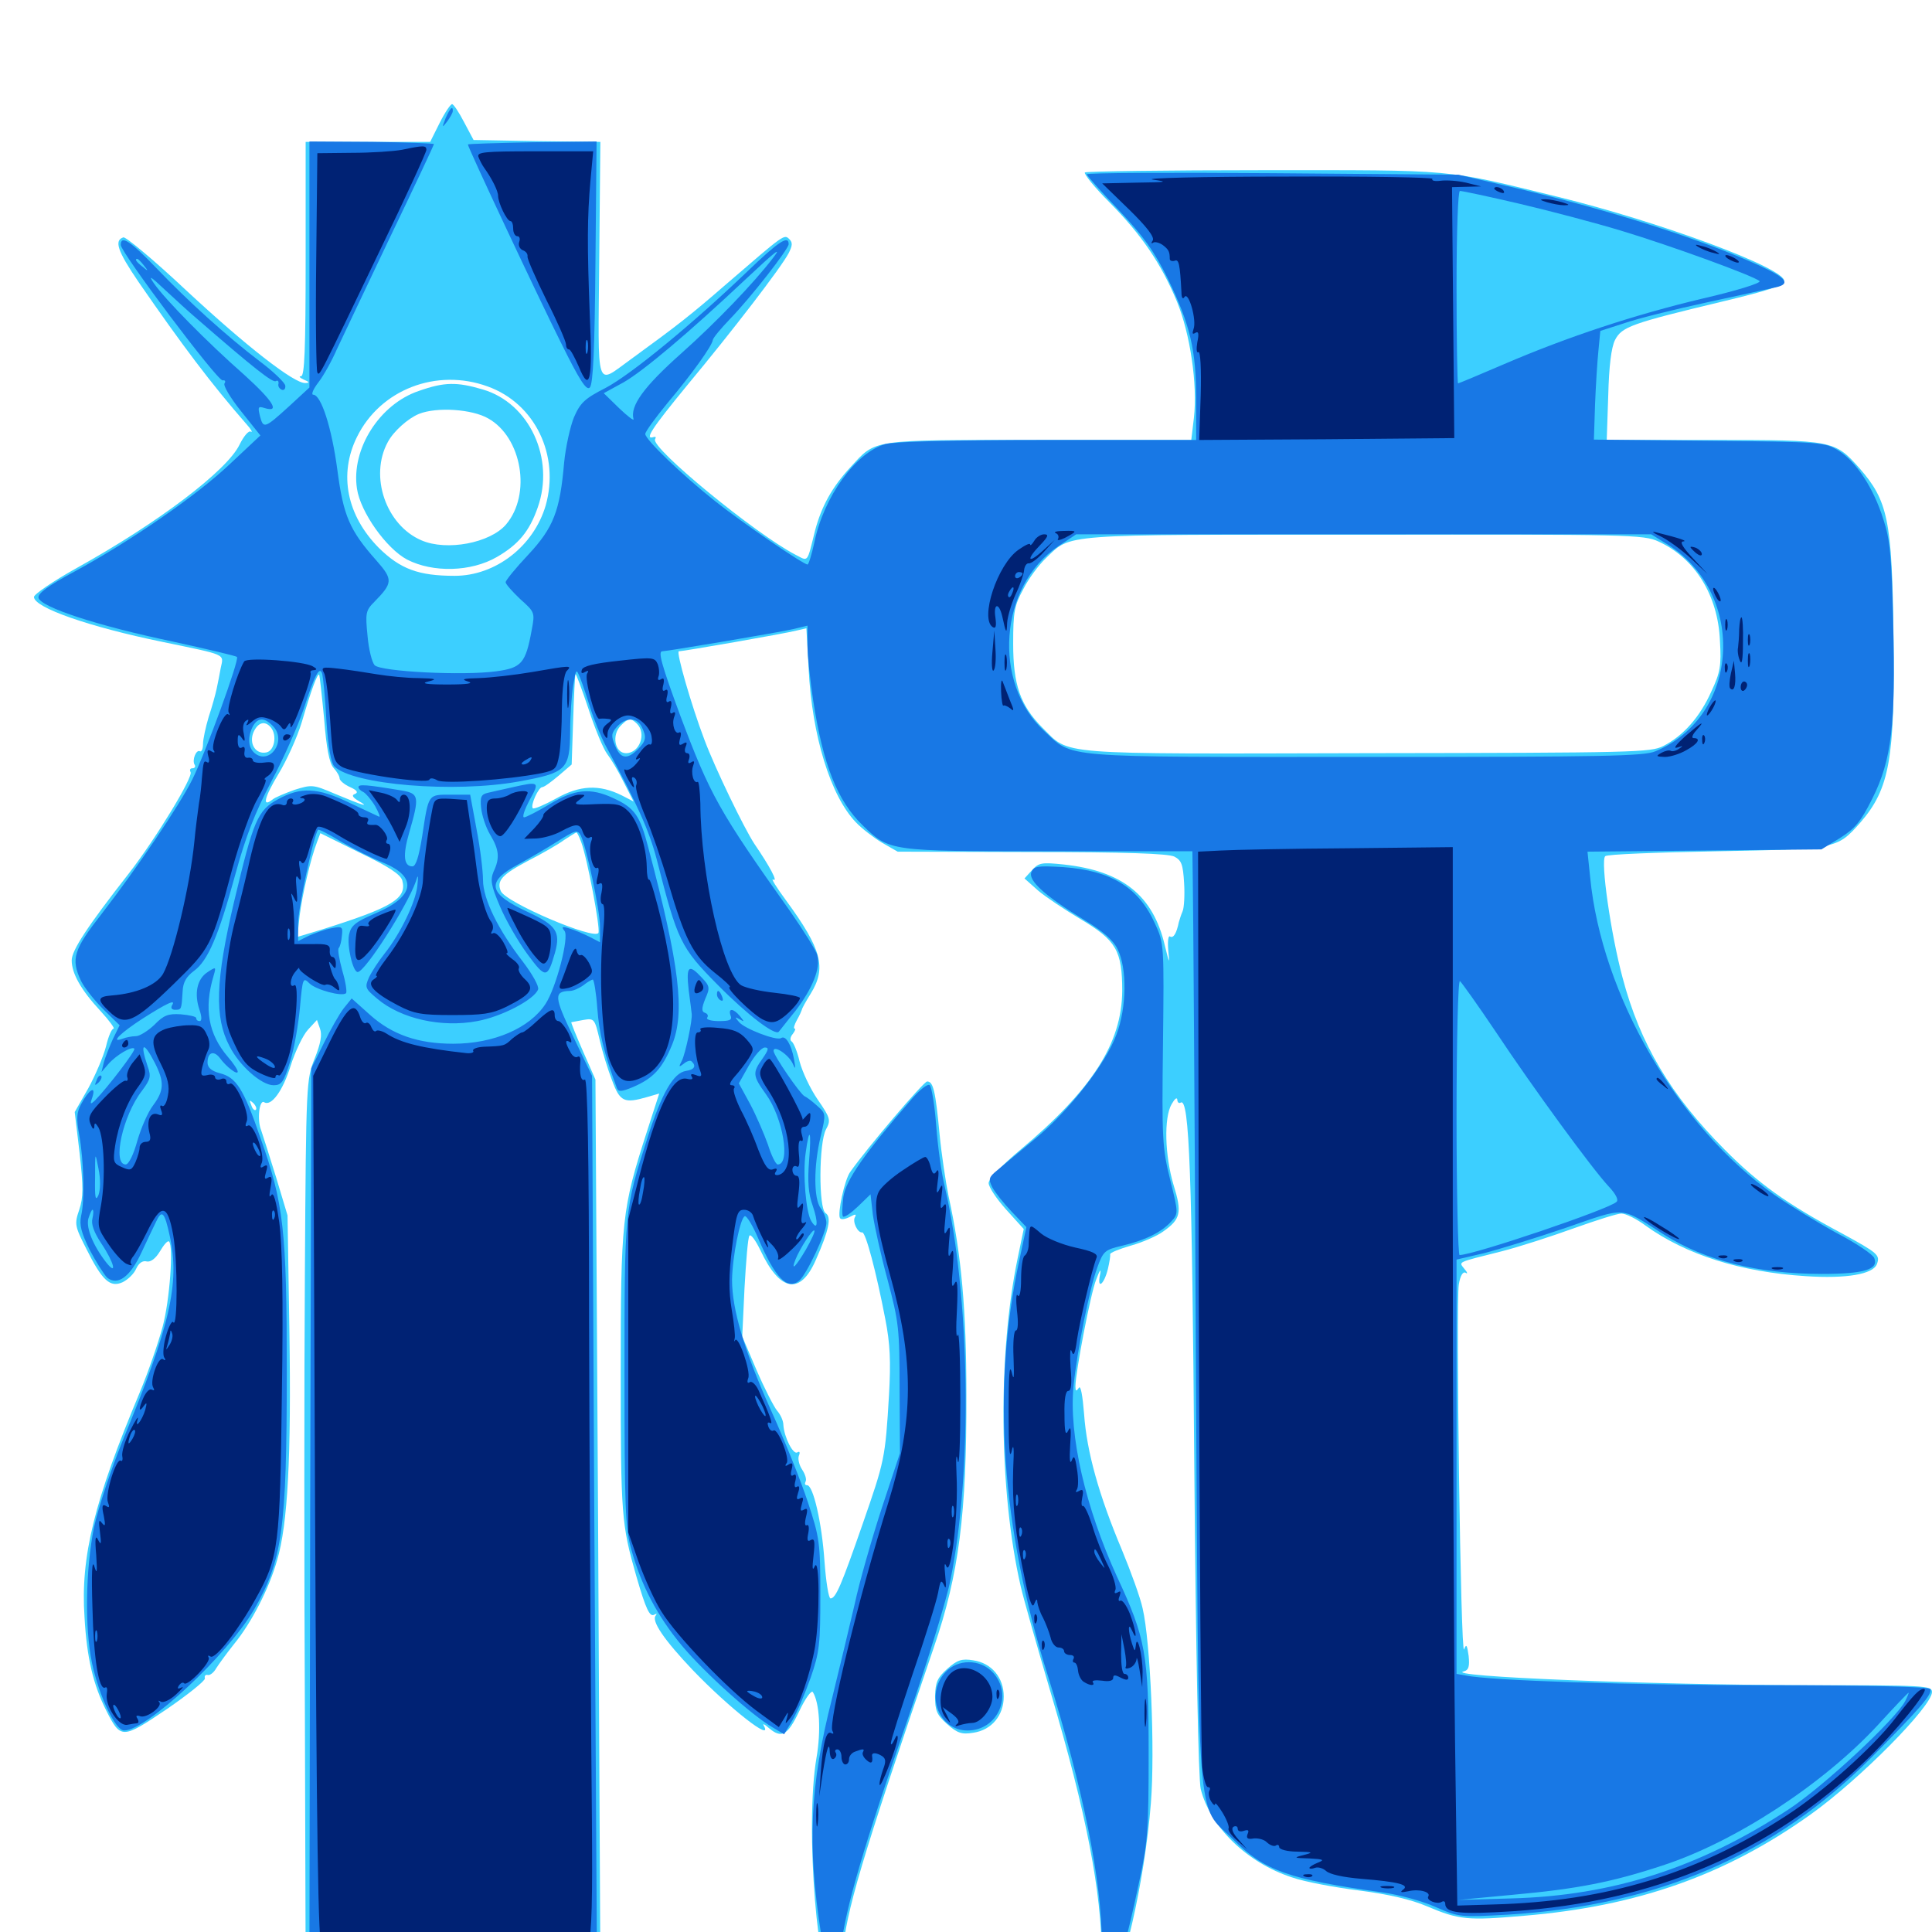 <svg xmlns="http://www.w3.org/2000/svg" viewBox="0 -1000 1000 1000">
	<path fill="#3ccfff" d="M227.539 -936.328L222.656 -926.562H190.43H158.203V-866.016C158.203 -818.945 157.617 -805.469 155.859 -805.273C154.492 -805.273 155.078 -804.492 157.227 -803.516C160.156 -802.344 160.352 -801.758 158.008 -801.758C152.344 -801.367 127.148 -821.094 96.484 -849.609C79.883 -865.234 65.039 -877.539 63.867 -877.148C58.984 -875.586 60.742 -870.117 71.68 -854.102C94.336 -821.289 108.984 -801.758 127.734 -780.273C130.078 -777.734 130.859 -775.977 129.883 -776.562C128.711 -777.344 126.172 -774.219 124.023 -769.922C117.578 -756.445 82.031 -729.492 39.453 -705.859C27.539 -699.219 17.578 -692.383 17.578 -691.016C17.578 -685.547 45.898 -675.586 83.984 -667.773C117.773 -660.742 115.82 -661.719 114.258 -654.297C113.672 -650.977 112.695 -646.094 112.109 -643.359C111.523 -640.625 109.766 -634.18 108.008 -628.906C106.445 -623.633 105.078 -617.383 105.078 -614.844C105.078 -612.305 104.297 -610.742 103.516 -611.133C101.562 -612.305 99.219 -606.445 100.781 -604.102C101.367 -603.125 100.781 -602.344 99.609 -602.344C98.438 -602.344 98.047 -601.562 98.633 -600.391C100.195 -598.047 80.859 -566.211 66.797 -548.047C44.922 -520.117 37.109 -508.008 37.109 -502.93C37.109 -496.094 41.992 -487.5 52.148 -476.562C56.641 -471.68 59.57 -467.578 58.789 -467.578C57.812 -467.578 56.055 -463.477 54.883 -458.398C53.516 -453.125 49.414 -443.555 45.703 -436.719L38.672 -424.414L41.211 -403.125C43.164 -385.547 43.164 -380.273 41.016 -373.828C38.477 -366.406 38.672 -365.43 44.727 -353.516C52.93 -337.109 57.031 -333.398 63.477 -336.328C66.211 -337.695 69.336 -340.625 70.508 -343.359C71.875 -346.289 73.828 -347.656 75.977 -347.07C77.93 -346.68 80.469 -348.438 82.812 -352.344C84.766 -355.664 86.719 -358.008 87.5 -357.422C89.844 -354.883 87.891 -327.148 84.18 -313.281C82.031 -305.273 76.758 -289.844 72.266 -279.102C48.828 -223.242 41.602 -194.336 43.75 -162.891C44.922 -141.992 48.242 -127.93 55.078 -114.453C62.5 -99.805 63.281 -99.805 86.133 -115.234C97.266 -122.852 106.25 -130.078 106.055 -131.25C105.664 -132.617 106.445 -133.398 107.617 -133.008C108.789 -132.812 110.742 -134.375 111.914 -136.523C113.281 -138.672 117.383 -144.336 121.289 -149.219C130.078 -159.961 139.258 -177.734 143.359 -192.188C149.023 -210.938 150.781 -246.68 149.805 -310.352L148.828 -370.898L142.969 -390.43C139.648 -401.172 136.133 -412.109 135.156 -415.039C133.008 -420.117 134.18 -431.055 136.719 -429.492C140.43 -427.148 146.484 -435.547 150.391 -448.242C152.734 -455.664 156.836 -464.258 159.375 -466.992L164.062 -472.07L165.625 -467.578C166.797 -464.453 166.016 -459.961 162.891 -452.148C158.594 -441.406 158.398 -439.844 157.812 -341.602C157.422 -286.914 157.422 -183.789 157.812 -112.695L158.203 16.797H234.57H310.742L309.57 -212.305L308.203 -441.211L301.758 -455.859C298.242 -463.867 295.508 -470.703 295.703 -470.898C295.703 -470.898 298.633 -471.484 301.953 -472.07C307.617 -473.047 307.812 -472.656 310.352 -461.914C311.719 -455.859 314.648 -446.289 316.797 -440.82C320.898 -429.688 323.047 -428.711 335.156 -432.227L341.211 -433.984L334.766 -414.062C321.875 -374.023 321.289 -368.75 321.289 -288.867C321.289 -215.625 321.68 -210.938 329.297 -184.375C334.375 -166.797 336.328 -162.891 338.672 -164.258C339.844 -164.844 340.234 -164.844 339.453 -163.867C336.914 -161.133 343.75 -151.172 358.594 -135.547C377.344 -116.016 400.586 -97.656 395.312 -106.836C394.531 -108.008 395.703 -107.617 397.852 -105.664C404.492 -100 407.617 -101.562 413.672 -114.258C416.797 -120.898 419.922 -125.195 420.703 -124.219C424.219 -118.555 425 -104.102 422.656 -90.43C416.406 -54.688 423.438 30.859 432.227 27.93C433.594 27.539 435.156 20.703 435.938 12.109C438.086 -11.328 445.312 -35.742 483.398 -147.461C496.289 -184.961 500.391 -216.602 500.195 -278.125C500.195 -321.875 497.656 -350.391 491.016 -380.664C489.453 -388.281 487.305 -402.734 486.328 -412.891C484.18 -435.742 483.008 -440.234 479.883 -440.234C477.93 -440.039 448.828 -405.859 440.039 -393.359C437.109 -389.258 433.398 -371.875 434.766 -369.531C435.352 -368.555 437.5 -368.945 439.844 -370.117C442.773 -371.68 443.359 -371.68 442.578 -370.117C441.016 -367.773 443.945 -361.719 446.289 -362.109C448.047 -362.305 453.516 -341.797 458.203 -317.383C460.742 -304.492 461.133 -295.312 460.156 -278.125C458.203 -244.922 457.812 -243.75 446.484 -211.133C435.547 -179.688 432.617 -172.656 429.883 -172.656C428.906 -172.656 427.539 -181.25 426.758 -191.797C425.391 -211.914 420.898 -231.25 417.773 -231.25C416.602 -231.25 416.406 -232.031 416.992 -233.203C417.578 -234.18 416.797 -236.914 415.234 -239.258C413.672 -241.602 412.891 -244.727 413.477 -246.484C414.258 -248.242 413.867 -249.023 412.695 -248.242C410.547 -246.875 405.859 -256.055 405.469 -262.5C405.469 -264.648 403.906 -267.969 402.148 -269.922C400.586 -271.875 395.703 -281.25 391.602 -290.82L384.18 -308.203L385.352 -333.203C386.133 -347.07 387.109 -359.375 387.891 -360.352C388.477 -361.523 391.016 -358.203 393.555 -352.93C403.711 -331.25 414.258 -329.492 422.266 -347.852C429.102 -363.281 430.469 -370.117 427.344 -372.07C423.633 -374.414 423.828 -408.594 427.539 -415.43C430.078 -420.117 429.883 -421.289 423.242 -430.859C419.336 -436.523 415.234 -445.312 413.867 -450.586C412.695 -455.664 410.742 -460.352 409.766 -460.938C408.789 -461.523 408.984 -463.281 410.352 -464.844C411.523 -466.406 411.914 -467.578 411.328 -467.578C410.547 -467.578 411.133 -469.531 412.5 -472.07C413.867 -474.414 414.844 -476.758 415.039 -477.344C415.039 -477.93 416.992 -481.445 419.531 -485.547C427.93 -499.023 425.391 -508.594 406.836 -533.984C401.758 -540.82 398.828 -545.703 400.195 -544.727C402.93 -543.164 398.438 -551.562 390.43 -563.281C385.156 -571.289 370.117 -602.344 364.648 -616.992C357.812 -634.961 349.805 -662.891 351.367 -662.891C353.711 -662.891 407.422 -672.266 412.305 -673.633L417.383 -674.805L418.555 -653.711C420.312 -619.141 429.883 -588.086 442.969 -574.414C445.898 -571.289 451.953 -566.602 456.445 -563.867L464.648 -559.18L533.984 -558.984C582.227 -558.984 604.492 -558.203 607.812 -556.641C611.523 -554.688 612.305 -552.734 612.891 -542.969C613.281 -536.719 612.891 -530.078 612.109 -528.32C611.328 -526.562 610.547 -524.023 610.156 -522.656C608.984 -516.992 607.422 -514.258 605.664 -515.234C604.688 -516.016 604.297 -512.891 604.688 -508.203C605.469 -500.586 605.273 -500.977 602.93 -510.547C596.875 -536.523 581.055 -549.219 550.586 -552.539C539.258 -553.711 537.695 -553.516 534.18 -549.609L530.273 -545.312L537.305 -539.062C541.211 -535.742 551.172 -529.102 559.375 -524.219C577.734 -513.281 580.859 -508.008 580.859 -487.109C580.664 -459.961 565.234 -435.938 527.93 -404.688C518.359 -396.68 511.719 -389.648 511.719 -387.695C511.719 -385.547 515.82 -379.492 520.703 -374.023L529.883 -363.867L526.758 -348.828C516.406 -299.023 516.992 -228.125 528.32 -178.906C529.883 -172.07 536.914 -147.461 543.75 -124.219C562.5 -60.938 570.117 -20.703 570.312 12.5C570.312 26.953 570.703 28.711 573.828 28.125C580.273 26.953 592.578 -26.172 595.703 -66.797C597.852 -93.555 595.508 -150.195 591.406 -167.578C590.234 -173.047 585.352 -186.523 580.664 -197.852C568.75 -226.172 562.5 -248.633 561.133 -267.969C560.352 -277.734 559.375 -283.203 558.398 -281.641C557.031 -279.688 556.641 -279.883 556.641 -282.422C556.641 -289.453 564.453 -330.469 567.383 -337.695C569.336 -342.969 570.117 -343.75 569.336 -340.039C567.773 -332.227 571.484 -335.156 573.438 -343.164C574.219 -346.484 574.805 -350 574.609 -350.781C574.414 -351.562 579.297 -353.516 585.352 -355.273C591.602 -357.031 599.023 -360.352 601.953 -362.5C611.133 -368.945 611.914 -372.266 607.422 -386.719C602.93 -401.758 602.344 -421.484 606.445 -428.516C608.008 -431.25 609.18 -432.227 609.375 -430.859C609.375 -429.492 610.156 -428.711 611.133 -429.297C615.625 -432.031 616.992 -391.992 618.164 -241.016C618.945 -146.289 620.312 -78.711 621.484 -74.023C626.367 -54.492 645.312 -35.938 668.555 -28.32C675.195 -25.977 691.016 -23.047 703.516 -21.484C718.75 -19.531 730.469 -16.797 738.672 -13.281C755.273 -6.25 759.57 -5.859 788.867 -8.398C847.461 -13.281 893.359 -29.492 937.305 -60.938C962.5 -78.906 1000 -116.797 1000 -124.219C1000 -127.539 996.484 -127.734 934.18 -127.734C854.492 -127.93 745.703 -132.227 757.812 -134.961C760.156 -135.547 760.742 -137.5 760.156 -142.969C759.375 -148.438 758.984 -149.414 757.812 -146.289C756.055 -141.602 753.516 -325.391 755.078 -335.156C755.859 -339.844 757.227 -341.992 758.594 -341.211C759.766 -340.43 759.57 -341.406 758.008 -343.164C755.078 -347.07 753.32 -346.289 777.344 -352.344C786.523 -354.688 803.32 -360.156 814.648 -364.258C826.172 -368.359 837.109 -371.875 839.258 -371.875C841.406 -371.875 847.07 -369.141 851.758 -365.625C872.656 -350.586 900.781 -341.602 934.766 -339.453C955.664 -338.086 969.531 -340.43 971.484 -345.703C973.242 -350.391 972.07 -351.367 953.516 -361.523C924.609 -376.953 909.766 -387.695 892.578 -405.078C864.844 -433.008 848.828 -459.766 839.844 -493.945C833.789 -516.406 828.32 -554.492 830.859 -556.836C831.641 -557.812 857.617 -558.789 888.281 -559.375C950.586 -560.547 950.781 -560.547 962.891 -574.219C978.125 -591.797 980.859 -607.227 980.078 -671.68C979.297 -730.859 977.148 -740.82 962.5 -757.617C949.609 -772.07 949.023 -772.266 886.523 -772.266H831.641L832.422 -795.312C832.812 -810.547 833.984 -820.117 835.938 -824.023C839.453 -830.859 844.336 -832.617 891.602 -843.945C915.234 -849.609 923.047 -852.148 923.438 -854.492C924.609 -860.938 859.18 -885.156 806.641 -898.047C746.68 -912.695 754.297 -911.914 653.906 -911.914C603.906 -911.914 562.305 -911.328 561.523 -910.742C560.938 -909.961 566.602 -902.93 574.414 -895.117C590.82 -878.516 600.977 -863.672 609.18 -843.945C616.016 -827.344 619.922 -800.977 617.969 -783.789L616.602 -772.266H537.695C449.414 -772.266 453.711 -772.852 440.039 -758.008C430.664 -747.852 425.195 -737.891 421.875 -725.391C417.578 -708.203 418.555 -709.375 411.719 -712.891C391.016 -723.633 336.523 -768.359 339.062 -772.656C339.648 -773.633 339.453 -774.023 338.477 -773.828C333.203 -772.07 337.305 -778.125 355.859 -800.781C379.102 -828.711 404.297 -861.523 408.203 -868.945C410.156 -872.852 410.352 -874.414 408.594 -876.172C405.859 -878.906 406.055 -878.906 376.367 -853.32C357.031 -836.523 350.977 -831.836 326.562 -814.062C308.008 -800.781 309.57 -795.898 310.156 -865.234L310.742 -926.562L277.93 -926.953L245.117 -927.539L240.234 -936.719C237.5 -941.992 234.766 -946.094 233.984 -946.094C233.203 -946.094 230.273 -941.797 227.539 -936.328ZM252.344 -800C276.953 -791.211 289.844 -764.258 282.422 -738.281C276.172 -717.188 256.445 -701.953 235.352 -701.953C216.602 -701.953 207.227 -705.469 196.094 -716.406C179.492 -733.203 175.195 -754.492 184.766 -773.828C196.875 -798.438 225.977 -809.57 252.344 -800ZM858.398 -719.727C877.344 -711.133 889.258 -691.797 890.234 -668.359C891.016 -655.469 890.43 -651.953 885.742 -641.992C879.883 -628.906 871.289 -619.141 860.938 -613.867C854.297 -610.547 846.875 -610.352 707.422 -610.156C543.75 -609.766 554.102 -608.984 539.453 -623.438C528.125 -634.961 524.414 -645.508 524.414 -666.797C524.414 -683.203 525 -686.523 529.688 -695.117C532.422 -700.586 537.695 -707.617 541.406 -711.133C554.688 -723.828 547.07 -723.242 706.055 -723.242C842.578 -723.438 850.977 -723.242 858.398 -719.727ZM167.773 -627.93C168.945 -612.695 170.508 -604.883 172.656 -602.539C174.414 -600.586 175.781 -598.242 175.781 -597.07C175.781 -596.094 178.125 -593.945 181.25 -592.578C184.766 -591.016 185.547 -589.844 183.789 -589.062C181.836 -588.477 182.422 -587.305 185.742 -585.352C191.406 -582.031 188.477 -582.812 173.047 -589.258C162.109 -593.945 161.328 -593.945 152.539 -591.211C147.656 -589.453 142.383 -587.305 141.016 -586.133C135.547 -581.836 136.719 -587.109 144.141 -599.414C148.438 -606.445 153.906 -618.555 156.25 -626.367C160.938 -642.383 164.258 -651.562 165.234 -650.781C165.43 -650.391 166.602 -640.234 167.773 -627.93ZM304.688 -632.812C308.008 -622.656 312.305 -612.305 314.258 -609.766C316.211 -607.227 320.117 -600.781 322.852 -595.117L327.93 -585.156L321.875 -588.281C310.156 -594.141 300 -593.555 287.891 -586.719C281.836 -583.398 276.367 -581.055 275.781 -581.641C274.414 -583.008 278.711 -592.578 280.664 -592.578C281.641 -592.578 285.352 -595.312 289.062 -598.438L295.898 -604.297L296.68 -627.734C297.07 -640.625 297.656 -651.172 297.852 -651.172C298.242 -651.172 301.367 -642.773 304.688 -632.812ZM329.688 -625.391C334.766 -620.312 331.055 -610.156 324.023 -610.156C318.164 -610.156 316.406 -619.727 321.484 -624.609C325.195 -628.32 326.562 -628.516 329.688 -625.391ZM140.234 -623.438C143.555 -619.336 141.992 -611.328 137.891 -610.547C132.227 -609.375 128.711 -615.234 131.25 -621.094C133.594 -626.172 137.109 -627.148 140.234 -623.438ZM208.203 -544.336C210.742 -534.961 203.516 -530.469 166.211 -518.75L153.906 -515.039L155.078 -525.977C156.445 -536.914 160.742 -555.469 164.062 -564.062L165.82 -568.75L186.328 -558.594C200.977 -551.562 207.227 -547.461 208.203 -544.336ZM300.781 -564.258C303.906 -556.055 310.742 -519.922 309.766 -517.188C308.203 -513.086 261.328 -533.008 259.18 -538.867C257.031 -544.141 259.766 -547.266 273.047 -554.297C280.273 -558.008 288.867 -562.891 291.992 -565.234C295.312 -567.383 298.047 -569.141 298.438 -569.141C298.633 -569.141 299.805 -566.992 300.781 -564.258ZM132.422 -425.586C131.836 -425 130.664 -425.977 130.078 -427.93C128.906 -430.664 129.102 -430.859 131.055 -429.102C132.422 -427.734 133.008 -426.172 132.422 -425.586ZM85.156 -362.695C85.742 -363.281 85.547 -365.234 84.375 -366.992C82.812 -370.117 82.617 -370.117 81.445 -367.188C80.664 -365.234 80.859 -364.258 82.031 -365.039C83.203 -365.625 83.984 -365.234 83.984 -363.867C83.984 -362.5 84.57 -361.914 85.156 -362.695ZM216.797 -797.656C196.484 -790.82 181.641 -767.578 184.766 -747.07C186.523 -734.961 200 -716.016 210.742 -710.352C224.023 -703.516 243.75 -703.906 257.227 -711.719C268.359 -718.164 274.023 -725 278.32 -737.305C287.305 -762.695 274.023 -791.406 249.805 -798.438C236.523 -802.344 230.078 -802.344 216.797 -797.656ZM252.734 -783.398C270.117 -773.633 275.195 -744.141 261.914 -728.516C253.711 -718.945 231.25 -714.648 218.164 -720.312C199.805 -728.125 191.016 -753.516 200.781 -771.289C203.711 -776.758 211.133 -783.398 216.797 -785.742C225.977 -789.453 244.336 -788.281 252.734 -783.398ZM490.43 -136.328C485.156 -131.641 484.18 -129.297 483.984 -122.07C483.984 -114.648 484.766 -112.5 490.234 -107.617C495.508 -102.93 497.852 -102.148 503.711 -103.125C513.281 -104.492 519.531 -112.109 519.531 -121.875C519.531 -131.641 513.281 -139.258 503.711 -140.625C497.852 -141.602 495.508 -140.82 490.43 -136.328Z"/>
	<path fill="#1878e5" d="M230.664 -938.867C228.711 -933.789 228.711 -933.594 231.445 -937.109C233.008 -939.258 234.375 -941.602 234.375 -942.578C234.375 -945.508 233.008 -944.141 230.664 -938.867ZM160.156 -863.086V-799.414L150 -790.039C136.914 -778.125 136.328 -777.93 134.57 -784.57C133.398 -789.258 133.594 -789.844 136.719 -788.867C145.312 -786.133 141.406 -792.383 126.562 -805.859C107.227 -822.852 85.352 -845.117 79.688 -853.32C76.562 -857.812 77.93 -857.031 85.156 -850.195C90.43 -845.312 97.852 -838.477 101.562 -835.352C131.641 -809.18 141.211 -801.758 142.773 -802.734C143.75 -803.32 144.336 -802.734 144.141 -801.367C143.75 -800.195 144.531 -798.828 145.898 -798.242C147.07 -797.852 147.852 -798.828 147.656 -800.391C147.461 -801.953 141.602 -807.617 134.57 -812.891C117.383 -825.977 97.461 -843.945 80.859 -861.328C67.578 -875.195 62.5 -878.516 62.5 -873.242C62.5 -869.336 112.695 -802.539 115.234 -803.125C116.406 -803.32 116.992 -802.734 116.211 -801.562C115.43 -800.391 119.336 -793.945 124.805 -787.109L134.766 -774.609L118.945 -759.766C101.367 -743.164 67.578 -719.922 38.477 -704.102C24.609 -696.68 19.531 -692.773 19.922 -690.625C20.898 -685.742 50.977 -675.977 89.258 -667.969C107.031 -664.062 122.07 -660.547 122.656 -659.961C124.023 -658.594 106.445 -610.352 99.414 -596.289C92.773 -583.008 71.289 -551.172 52.734 -527.148C38.086 -508.398 36.523 -503.711 41.992 -492.188C43.75 -488.672 48.828 -482.227 53.516 -477.539L61.914 -469.336L58.398 -462.109C56.641 -458.203 54.492 -452.734 53.711 -450L52.539 -445.117L56.055 -449.219C60.156 -453.906 68.164 -458.594 69.531 -457.227C70.508 -456.445 55.859 -437.305 49.219 -430.469C46.68 -428.125 46.484 -428.32 47.852 -432.227C49.805 -438.477 45.898 -435.938 41.992 -428.516C39.648 -424.219 39.453 -420.898 41.016 -412.5C43.359 -399.609 43.945 -378.711 41.992 -370.703C41.016 -366.016 41.992 -362.109 46.484 -352.93C49.805 -346.68 53.906 -340.234 55.469 -338.672C60.938 -334.375 67.383 -339.062 73.242 -351.758C76.172 -358.008 79.492 -365.039 80.664 -367.383C83.789 -374.219 85.156 -372.852 87.891 -360.156C93.164 -335.547 88.086 -313.867 63.477 -254.297C57.422 -239.258 50.781 -219.336 48.633 -209.375C44.336 -187.695 43.75 -157.617 47.656 -139.062C51.367 -121.875 59.766 -104.297 64.258 -104.297C75.781 -104.297 117.578 -143.164 131.445 -166.797C146.094 -192.188 148.438 -208.008 148.438 -289.844C148.438 -363.086 146.875 -377.148 134.766 -411.133C125.977 -436.719 122.266 -442.383 113.672 -444.531C109.375 -445.703 107.422 -447.461 107.422 -450C107.422 -455.273 110.547 -456.445 113.672 -452.539C117.188 -447.656 123.047 -443.359 123.047 -445.312C123.047 -446.289 120.703 -449.805 117.969 -452.93C107.812 -464.844 105.469 -477.93 110.547 -494.922C111.914 -499.609 111.914 -499.805 107.227 -496.68C101.953 -493.164 100.391 -485.547 103.32 -477.148C104.492 -473.633 104.492 -471.484 103.32 -471.484C102.344 -471.484 101.562 -472.07 101.562 -473.047C101.562 -473.828 98.047 -474.609 93.555 -475C87.109 -475.391 84.766 -474.609 79.883 -469.531C76.562 -466.406 72.266 -463.672 70.312 -463.672C68.359 -463.672 65.234 -463.086 63.281 -462.305C56.836 -459.961 62.5 -465.43 73.633 -472.656C86.523 -480.859 91.211 -483.008 89.062 -479.688C88.281 -478.32 88.867 -477.344 90.625 -477.344C93.945 -477.344 93.945 -477.344 94.531 -486.914C94.727 -491.602 96.484 -494.531 100.391 -497.461C107.617 -502.734 113.086 -515.43 121.875 -547.656C127.148 -566.992 132.031 -579.492 140.43 -595.508C146.68 -607.227 154.102 -624.023 157.031 -632.617C163.086 -651.172 165.43 -655.469 166.797 -651.172C167.188 -649.609 168.359 -638.867 168.945 -627.148C169.922 -612.891 171.289 -605.273 173.047 -603.32C182.617 -593.75 235.352 -589.453 268.555 -595.508C293.164 -600 294.922 -601.562 295.117 -621.484C295.117 -629.688 295.898 -640.43 296.68 -645.312C298.242 -654.102 298.242 -654.102 300.391 -648.828C301.562 -645.898 303.906 -638.867 305.664 -633.203C307.422 -627.539 310.938 -618.945 313.477 -614.062C329.688 -584.18 336.133 -569.727 339.844 -555.469C350.781 -512.695 352.148 -509.766 371.68 -490.039C386.914 -474.609 401.367 -463.672 403.125 -466.016C403.516 -466.406 407.227 -471.289 411.719 -476.758C420.508 -488.281 424.805 -498.828 423.047 -505.469C422.461 -508.008 416.016 -518.164 408.984 -528.32C372.07 -580.273 367.578 -588.477 352.148 -629.492C342.578 -655.469 340.43 -662.891 342.773 -662.891C345.117 -662.891 404.297 -672.852 410.742 -674.414L417.969 -676.172V-666.016C417.969 -660.547 419.336 -647.656 420.898 -637.5C425.977 -604.297 433.398 -585.352 446.68 -572.656C460.352 -559.375 460.156 -559.375 542.969 -559.375H617.188L617.383 -544.336C617.578 -535.938 618.359 -427.539 618.945 -303.516C620.508 -46.094 618.945 -67.188 638.086 -48.047C654.297 -31.836 666.602 -27.344 715.43 -20.508C724.023 -19.336 736.328 -16.016 743.164 -12.891C755.273 -7.617 755.859 -7.617 780.469 -8.984C857.812 -13.672 918.555 -39.844 968.75 -90.43C993.945 -115.82 1000.586 -123.438 999.023 -125.781C998.242 -126.953 966.602 -127.734 916.406 -127.734C844.141 -127.734 770.898 -130.078 758.398 -132.812L753.906 -133.594V-240.82V-348.047L768.164 -351.367C775.781 -353.32 794.922 -359.18 810.352 -364.453C842.188 -375.391 838.086 -375.781 861.328 -360.938C882.812 -347.461 909.961 -340.625 942.969 -340.625C965.039 -340.625 972.461 -342.969 970.117 -348.828C969.531 -350.586 960.938 -356.445 950.781 -361.719C940.82 -367.188 926.172 -376.172 918.555 -381.445C868.555 -416.602 828.906 -484.961 823.047 -546.094L821.68 -559.18L882.227 -559.766L942.773 -560.352L952.344 -566.211C960.352 -571.289 963.086 -574.609 969.141 -586.719C979.102 -606.641 981.25 -624.609 979.883 -677.539C979.102 -711.914 978.32 -720.703 974.805 -731.25C969.727 -747.461 960.742 -761.133 951.562 -766.797C944.531 -771.094 942.969 -771.289 884.57 -771.875L825 -772.461L825.586 -790.43C825.977 -800.391 826.758 -812.891 827.344 -818.555L828.32 -828.711L840.43 -832.617C847.07 -834.961 866.602 -839.844 883.789 -843.555C900.977 -847.266 916.992 -850.781 919.531 -851.367C926.953 -853.125 924.414 -856.25 910.742 -862.5C880.664 -876.172 833.984 -891.016 785.156 -902.539L754.883 -909.57L658.789 -910.352C605.859 -910.742 562.5 -910.547 562.5 -909.766C562.5 -909.18 569.922 -900.781 579.102 -891.211C591.992 -877.539 597.461 -869.922 604.492 -855.664C616.016 -831.836 619.141 -818.945 619.141 -793.359V-772.266H542.578C494.141 -772.266 463.086 -771.484 458.203 -770.117C442.969 -765.82 426.367 -742.969 421.484 -719.141C420.117 -712.891 418.555 -707.812 417.969 -707.812C415.82 -707.812 384.375 -729.297 370.117 -740.625C353.125 -754.102 333.984 -772.461 333.984 -775.391C333.984 -776.562 339.258 -783.789 345.508 -791.406C358.008 -806.25 368.555 -820.898 368.945 -824.023C369.141 -825.195 373.047 -829.883 377.734 -834.766C388.867 -846.289 408.203 -871.094 408.203 -873.633C408.203 -878.516 402.734 -874.805 386.914 -859.57C358.594 -832.422 326.758 -806.25 313.477 -799.219C302.734 -793.75 300.391 -791.602 297.07 -783.984C295.117 -779.102 292.773 -768.555 291.992 -760.547C289.844 -735.547 286.523 -726.953 273.438 -712.891C266.992 -706.055 261.719 -699.609 261.719 -698.633C261.719 -697.656 265.234 -693.75 269.336 -689.844C276.758 -683.203 276.953 -683.008 275.195 -673.828C272.07 -656.641 269.922 -654.297 256.836 -652.539C239.844 -650.195 197.266 -652.344 193.945 -655.664C192.578 -657.031 190.82 -663.867 190.234 -670.898C189.062 -682.617 189.258 -683.984 193.75 -688.477C203.32 -698.242 203.516 -700 194.922 -709.766C180.859 -725.586 177.734 -733.008 174.609 -756.836C171.68 -778.711 166.211 -795.703 162.109 -795.703C160.938 -795.703 162.109 -798.633 164.844 -802.148C167.578 -805.664 171.875 -813.477 174.414 -819.336C177.148 -825 189.453 -851.172 201.953 -877.344C214.453 -903.32 224.609 -925 224.609 -925.391C224.609 -925.781 210.156 -926.367 192.383 -926.562L160.156 -926.758ZM786.523 -894.531C802.344 -890.82 825.977 -884.57 838.867 -880.664C864.844 -872.852 908.203 -857.031 910.742 -854.492C911.719 -853.516 898.438 -849.414 881.445 -845.508C846.094 -837.109 811.719 -825.781 778.516 -811.523C765.82 -806.055 755.078 -801.562 754.688 -801.562C754.297 -801.562 753.906 -824.023 753.906 -851.367C753.906 -881.445 754.688 -901.172 755.664 -901.172C756.836 -901.172 770.703 -898.242 786.523 -894.531ZM400.195 -866.602C390.43 -853.711 370.508 -833.008 352.734 -817.188C333.203 -799.805 325.977 -789.844 327.93 -783.008C328.125 -782.031 324.805 -784.57 320.508 -788.672L312.5 -796.484L322.852 -802.148C333.008 -808.008 356.055 -827.344 385.742 -855.273C401.562 -870.117 404.883 -872.656 400.195 -866.602ZM74.414 -862.695C76.953 -859.57 76.758 -859.375 73.828 -861.914C70.508 -864.453 69.531 -866.016 71.094 -866.016C71.484 -866.016 73.047 -864.453 74.414 -862.695ZM863.477 -717.969C904.297 -691.992 900.391 -629.297 856.836 -611.133C850.781 -608.594 830.664 -608.203 706.055 -608.203C546.484 -608.203 555.859 -607.422 540.43 -621.68C513.477 -646.68 517.188 -696.68 547.656 -717.188L557.031 -723.438H705.859H854.688ZM141.602 -623.828C148.438 -616.211 139.453 -603.906 131.836 -610.156C128.32 -613.086 128.125 -618.555 130.859 -624.023C133.594 -628.906 137.109 -628.711 141.602 -623.828ZM332.031 -624.023C334.766 -618.555 334.57 -616.602 330.078 -612.109C324.609 -606.641 321.094 -607.227 318.359 -614.062C316.211 -619.141 316.406 -620.508 319.336 -623.828C323.828 -628.711 329.297 -628.906 332.031 -624.023ZM774.023 -466.211C793.75 -436.523 824.219 -394.922 832.617 -385.938C836.328 -382.031 837.891 -378.906 836.719 -377.93C833.203 -374.219 762.695 -350.391 755.469 -350.391C754.688 -350.391 753.906 -382.617 753.906 -421.875C753.906 -461.523 754.688 -492.773 755.664 -492.188C756.445 -491.602 764.844 -479.883 774.023 -466.211ZM80.078 -450C85.156 -440.039 84.961 -435.547 79.297 -427.93C76.562 -424.414 73.047 -416.211 71.094 -409.57C69.141 -402.344 66.602 -397.266 65.039 -397.266C58.008 -397.266 63.477 -422.461 73.438 -435.352C77.93 -441.406 78.32 -442.773 76.367 -448.242C72.266 -460.352 74.219 -461.328 80.078 -450ZM50.977 -381.445C49.414 -377.93 49.023 -380.078 49.219 -390.43C49.219 -404.102 49.219 -404.102 50.977 -395.117C52.148 -389.453 51.953 -384.18 50.977 -381.445ZM47.852 -369.336C47.07 -366.406 48.633 -362.109 52.539 -356.25C58.984 -346.68 60.938 -339.062 54.883 -346.68C48.242 -355.273 44.531 -364.258 45.703 -369.141C46.484 -371.68 47.461 -373.828 47.852 -373.828C48.438 -373.828 48.438 -371.875 47.852 -369.336ZM986.133 -119.531C981.25 -110.156 943.945 -75.391 925.781 -63.477C879.883 -33.398 834.766 -18.75 782.227 -17.383L754.883 -16.602L783.789 -19.336C816.016 -22.266 834.375 -25.781 860.352 -34.375C897.852 -46.484 943.75 -76.562 972.07 -107.227C980.469 -116.406 987.5 -123.828 987.891 -123.828C988.086 -123.828 987.305 -121.875 986.133 -119.531ZM242.188 -925.195C242.188 -923.633 278.906 -845.508 290.039 -823.242C300 -803.125 303.516 -797.656 305.273 -799.414C307.031 -801.172 307.812 -819.531 308.203 -864.258L308.789 -926.758L275.586 -926.367C257.227 -925.977 242.188 -925.586 242.188 -925.195ZM185.547 -592.578C185.547 -591.797 186.719 -590.625 188.086 -590.039C189.258 -589.453 191.992 -586.328 194.141 -582.812C196.094 -579.297 197.07 -576.758 196.094 -577.344C195.117 -577.734 188.281 -581.055 180.664 -584.57C164.453 -592.383 155.664 -592.773 143.945 -586.328C133.203 -580.469 131.25 -575.586 121.094 -533.008C111.523 -492.383 110.938 -473.438 118.75 -458.594C123.828 -448.438 135.352 -438.281 141.602 -438.281C145.703 -438.281 146.875 -439.844 150.195 -450.586C152.344 -457.422 154.492 -470.117 155.273 -478.711C156.641 -493.75 156.836 -494.336 160.156 -491.016C163.477 -487.695 177.148 -483.984 179.102 -485.938C179.688 -486.523 178.906 -491.797 177.148 -497.656C175.586 -503.516 174.609 -508.789 175.391 -509.375C175.977 -509.961 176.758 -512.891 176.953 -515.625C177.539 -520.312 177.148 -520.703 171.484 -519.531C168.164 -518.945 162.891 -516.992 159.766 -515.625L154.297 -512.891V-522.07C154.297 -530.078 162.5 -568.164 164.648 -570.508C165.039 -570.898 170.312 -568.164 176.367 -564.453C182.422 -560.938 192.383 -555.859 198.242 -553.516C216.406 -546.094 214.844 -535.938 194.141 -527.148C183.984 -522.852 181.641 -520.898 180.664 -516.211C179.492 -510.547 182.617 -496.875 185.156 -496.875C189.062 -497.07 210.742 -531.055 215.234 -543.75C216.406 -547.656 216.602 -547.266 216.016 -541.406C215.039 -532.812 207.227 -516.797 199.219 -506.641C196.094 -502.734 192.383 -497.07 191.016 -494.141C188.672 -488.867 189.062 -488.281 195.312 -483.008C207.617 -472.656 228.516 -467.969 247.07 -471.484C259.766 -473.828 276.562 -482.617 278.516 -487.891C279.102 -489.453 275.586 -495.703 270.703 -502.148C257.812 -518.75 250 -534.766 250 -544.531C250 -548.828 248.633 -560.742 246.68 -570.703L243.359 -588.672H233.203C221.484 -588.672 221.875 -589.258 218.555 -567.383C216.797 -556.445 215.234 -551.562 213.477 -551.562C208.984 -551.562 208.398 -557.227 211.719 -568.75C217.188 -587.695 216.992 -589.258 208.008 -590.82C189.453 -593.945 185.547 -594.141 185.547 -592.578ZM264.648 -592.383C260.352 -591.406 254.883 -590.234 252.539 -589.648C249.023 -588.867 248.438 -587.5 249.023 -581.836C249.414 -578.125 251.367 -571.875 253.711 -567.969C258.398 -560.156 258.789 -555.859 255.469 -548.828C253.711 -544.531 254.102 -541.797 258.789 -530.859C261.719 -523.828 268.164 -512.695 273.047 -506.055C282.422 -493.359 283.398 -493.359 287.305 -507.031C290.234 -517.773 287.891 -521.094 273.242 -527.93C252.539 -537.5 251.367 -543.555 268.164 -552.539C273.828 -555.664 283.008 -560.938 288.477 -564.453C297.852 -570.312 298.828 -570.703 300.586 -567.578C303.516 -561.719 310.547 -528.906 310.547 -520.508V-512.305L305.273 -515.039C302.148 -516.602 297.656 -518.555 294.922 -519.336C291.016 -520.703 290.43 -520.312 292.188 -518.164C294.727 -515.039 287.891 -488.867 282.422 -480.469C274.219 -467.773 255.469 -459.766 234.57 -459.766C216.406 -459.766 202.93 -464.453 191.406 -474.805L182.031 -483.203L177.93 -478.125C175.781 -475.391 171.094 -467.188 167.578 -459.961L161.133 -447.07L160.547 -216.211L160.156 14.844H234.57H308.984L307.617 -214.062L306.445 -443.164L296.68 -463.477C286.719 -484.18 286.523 -486.914 295.117 -487.109C296.68 -487.109 299.805 -488.477 301.953 -490.039C303.906 -491.602 306.25 -492.969 306.836 -492.969C307.422 -492.969 308.594 -486.133 309.18 -477.93C310.156 -465.234 312.5 -455.273 319.336 -436.719C320.117 -434.766 321.875 -434.961 327.539 -437.305C338.086 -441.797 342.773 -446.875 347.852 -459.18C354.688 -475.977 351.758 -500.195 335.547 -561.328C331.25 -577.93 328.516 -581.836 317.383 -586.914C305.664 -592.383 297.461 -591.602 284.57 -583.789C278.32 -580.078 272.266 -576.953 271.289 -576.953C270.117 -576.953 271.484 -580.859 274.023 -585.742C279.492 -595.508 279.297 -595.703 264.648 -592.383ZM533.789 -548.438C532.227 -544.141 541.016 -536.133 561.523 -523.633C570.898 -517.969 576.367 -513.281 578.516 -508.594C583.398 -498.828 583.203 -478.516 577.93 -464.648C572.266 -449.219 552.93 -424.609 535.547 -410.352C527.539 -403.711 518.75 -396.484 516.016 -394.141C511.719 -390.625 511.523 -389.648 513.672 -385.352C515.039 -382.812 519.531 -377.148 523.633 -372.852L531.25 -364.844L527.539 -347.461C513.281 -281.445 518.164 -209.57 542.383 -132.617C560.742 -73.828 570.312 -26.367 570.312 6.25C570.312 42.383 577.734 30.469 589.258 -24.219C594.141 -46.484 594.531 -52.344 594.531 -92.578C594.531 -143.945 592.969 -152.148 578.125 -183.984C561.914 -219.531 553.125 -257.227 555.664 -282.617C557.422 -300.586 564.062 -333.594 567.969 -343.945C571.094 -352.539 571.875 -353.125 581.055 -355.273C592.578 -358.008 601.172 -362.109 606.25 -367.773C609.961 -371.875 609.961 -372.07 605.664 -389.453C601.562 -405.859 601.367 -410.938 601.953 -459.375C602.539 -510.742 602.539 -511.719 597.852 -521.875C589.453 -540.625 575.195 -549.414 550.391 -551.172C536.914 -551.953 535.156 -551.758 533.789 -548.438ZM356.445 -487.695C357.227 -481.445 358.008 -475.977 358.008 -475.391C358.594 -472.461 354.688 -454.297 352.93 -450.977C351.172 -447.656 351.367 -447.461 353.906 -449.414C355.469 -450.781 357.422 -451.367 358.008 -450.586C360.547 -448.242 359.375 -446.289 355.078 -445.703C348.633 -444.727 342.578 -434.375 335.156 -411.133C323.242 -374.023 323.242 -373.828 323.242 -288.867C323.242 -220.312 323.633 -209.18 326.758 -198.047C331.836 -179.492 340.234 -163.477 352.93 -148.242C364.648 -134.18 389.648 -111.719 400 -105.859L405.859 -102.344L410.156 -109.57C412.5 -113.477 416.602 -123.242 419.531 -131.445C424.219 -144.922 424.609 -149.023 424.609 -174.609C424.609 -201.367 424.219 -204.102 418.164 -222.461C414.648 -233.203 406.055 -254.688 399.023 -270.117C385.156 -300.977 378.906 -322.266 378.906 -337.5C379.102 -349.805 383.203 -369.922 385.547 -370.508C386.523 -370.703 389.648 -365.625 392.383 -359.18C401.172 -338.672 407.422 -332.031 413.672 -337.109C417.578 -340.43 427.734 -362.109 427.734 -366.992C427.734 -369.141 426.367 -372.656 424.805 -374.609C421.094 -379.492 421.094 -396.68 424.805 -411.914C427.539 -423.438 427.539 -423.633 422.852 -427.734C420.312 -430.078 417.383 -432.227 416.406 -432.617C414.258 -433.594 400.391 -453.711 400.391 -456.055C400.391 -459.375 408.398 -453.906 410.352 -449.414C411.719 -446.094 411.914 -446.68 410.938 -451.953C409.57 -459.375 406.641 -464.258 404.297 -462.695C401.953 -461.133 385.156 -467.578 382.422 -471.094C380.273 -473.633 380.273 -473.828 382.812 -472.461C385.352 -470.898 385.352 -471.094 383.008 -474.023C379.688 -478.125 376.758 -478.32 378.125 -474.414C379.102 -472.07 377.734 -471.484 372.07 -471.484C368.164 -471.484 365.43 -472.266 366.016 -473.242C366.797 -474.219 366.211 -475.391 364.844 -475.781C363.086 -476.367 363.086 -478.125 365.039 -483.008C367.578 -488.672 367.383 -489.648 363.281 -493.945C356.445 -501.367 355.078 -500 356.445 -487.695ZM394.727 -452.148C389.453 -444.727 389.453 -443.359 396.484 -433.594C405.273 -421.484 409.375 -397.266 402.539 -397.266C401.562 -397.266 399.219 -401.953 397.461 -407.617C395.508 -413.086 391.406 -422.656 388.281 -428.516L382.422 -439.258L387.695 -448.633C390.625 -453.711 394.141 -457.812 395.898 -457.812C398.047 -457.812 397.852 -456.641 394.727 -452.148ZM418.75 -398.828C417.969 -388.477 418.359 -382.227 420.703 -375.781C423.633 -367.188 423.242 -362.5 419.922 -367.969C417.188 -372.266 415.43 -392.383 416.992 -403.125C418.945 -417.578 420.117 -415.039 418.75 -398.828ZM417.188 -353.32C411.914 -344.336 409.18 -341.602 411.719 -348.047C414.062 -353.906 420.703 -364.062 421.484 -363.086C422.07 -362.695 419.922 -358.203 417.188 -353.32ZM371.094 -485.352C371.094 -484.18 371.875 -482.812 373.047 -482.227C374.219 -481.641 374.414 -482.422 373.828 -483.984C372.461 -487.5 371.094 -488.086 371.094 -485.352ZM50 -440.82C48.828 -438.086 49.023 -437.891 50.977 -439.648C52.344 -441.016 52.93 -442.578 52.344 -443.164C51.758 -443.75 50.586 -442.773 50 -440.82ZM471.68 -430.859C447.266 -402.734 437.891 -389.258 436.523 -380.469C435.938 -375.586 435.742 -371.094 436.328 -370.312C437.109 -369.727 440.43 -372.07 444.141 -375.586L450.586 -381.836L451.758 -371.484C452.539 -365.82 455.859 -350.586 459.375 -337.695C465.234 -315.625 465.625 -312.305 465.625 -281.055L465.82 -247.852L456.445 -219.531C451.367 -203.906 444.922 -181.641 442.383 -169.727C439.648 -158.008 434.375 -135.938 430.664 -120.898C419.141 -75.586 417.773 -45.117 425 1.172C429.883 33.008 431.836 34.375 435.156 8.398C437.891 -13.281 446.68 -43.164 470.508 -112.109C480.273 -140.625 490.039 -172.266 491.992 -182.422C503.516 -239.062 502.148 -329.297 489.062 -385.547C487.305 -392.578 485.352 -406.836 484.57 -417.383C483.789 -427.93 482.227 -437.305 481.25 -438.281C480.273 -439.258 476.172 -436.133 471.68 -430.859ZM489.258 -134.375C478.711 -122.852 485.938 -104.297 500.781 -104.297C516.602 -104.297 524.609 -122.852 513.867 -134.375C507.227 -141.406 495.703 -141.406 489.258 -134.375Z"/>
	<path fill="#002274" d="M208.008 -922.461C203.711 -921.68 192.188 -920.898 182.227 -920.898L164.258 -920.703L163.672 -864.844C163.281 -834.18 163.672 -808.203 164.258 -807.227C165.43 -805.273 164.453 -803.32 197.07 -871.289C210.156 -898.242 220.703 -921.289 220.703 -922.461C220.703 -924.805 219.141 -924.805 208.008 -922.461ZM247.656 -918.75C248.242 -917.188 249.609 -914.453 250.781 -912.891C254.688 -907.422 257.812 -901.172 257.812 -898.633C257.812 -895.117 262.305 -885.547 264.258 -885.547C265.039 -885.547 265.625 -883.789 265.625 -881.641C265.625 -879.492 266.602 -877.734 267.773 -877.734C268.945 -877.734 269.336 -876.367 268.75 -874.805C268.164 -873.047 268.945 -871.289 270.508 -870.508C272.266 -869.922 273.242 -868.555 273.047 -867.188C272.852 -866.016 277.344 -855.859 282.812 -844.727C288.477 -833.594 292.969 -823.242 292.969 -821.68C292.969 -820.312 293.555 -819.141 294.531 -819.141C295.312 -819.141 297.461 -815.039 299.609 -810.156C305.273 -796.289 306.836 -802.93 305.273 -836.719C303.906 -872.852 303.906 -887.5 305.664 -907.031L307.031 -921.68H276.758C250.586 -921.68 246.68 -921.289 247.656 -918.75ZM304.102 -817.773C303.516 -815.82 303.125 -816.992 303.125 -820.117C303.125 -823.438 303.516 -824.805 304.102 -823.633C304.492 -822.266 304.492 -819.531 304.102 -817.773ZM596.68 -907.031C605.078 -905.859 603.906 -905.664 588.477 -905.469L570.508 -905.078L584.375 -891.602C593.359 -882.812 597.656 -877.344 596.68 -875.586C595.703 -874.219 595.898 -873.633 596.875 -874.414C597.852 -875 600 -874.414 601.758 -873.242C604.883 -870.898 605.469 -869.727 605.469 -866.016C605.469 -865.039 606.641 -864.648 608.008 -865.039C610.156 -866.016 610.742 -863.477 611.523 -848.633C611.523 -845.703 612.305 -844.922 613.086 -846.289C615.234 -849.414 619.531 -834.18 617.773 -829.688C616.992 -827.344 617.188 -826.758 618.75 -827.734C620.312 -828.711 620.703 -827.344 619.727 -822.852C619.141 -819.336 619.336 -816.992 620.312 -817.773C621.289 -818.359 621.875 -809.18 621.484 -795.508L620.703 -772.266L686.719 -772.656L752.734 -773.242L752.148 -838.281L751.562 -903.125L759.18 -903.32L766.602 -903.516L758.789 -905.469C754.492 -906.445 748.633 -906.836 745.703 -906.445C742.773 -906.055 740.82 -906.445 741.406 -907.422C741.992 -908.203 707.422 -908.789 664.648 -908.594C621.875 -908.594 591.406 -907.812 596.68 -907.031ZM773.438 -902.344C773.438 -903.906 777.148 -903.125 778.32 -901.172C778.906 -900 778.125 -899.805 776.562 -900.391C774.805 -900.977 773.438 -901.953 773.438 -902.344ZM800.781 -895.312C803.516 -894.531 807.422 -893.75 809.57 -893.75C812.695 -893.75 812.5 -894.141 808.594 -895.312C805.859 -896.094 801.953 -896.875 799.805 -896.875C796.68 -896.875 796.875 -896.484 800.781 -895.312ZM878.906 -872.266C880.469 -871.289 883.984 -869.727 886.719 -869.141C890.039 -868.164 890.625 -868.359 888.672 -869.531C887.109 -870.508 883.594 -872.07 880.859 -872.656C877.539 -873.633 876.953 -873.438 878.906 -872.266ZM894.531 -866.016C896.094 -865.039 898.438 -864.062 899.414 -864.062C900.586 -864.062 900 -865.039 898.438 -866.016C896.875 -866.992 894.727 -867.969 893.555 -867.969C892.578 -867.969 892.969 -866.992 894.531 -866.016ZM546.484 -724.023C547.656 -723.633 548.242 -722.266 547.656 -721.094C546.875 -720.117 548.438 -720.312 550.977 -721.484C558.008 -725.195 557.812 -725.391 550.586 -725.195C546.875 -725.195 545.117 -724.609 546.484 -724.023ZM859.375 -722.461C863.086 -720.703 870.117 -715.625 875 -711.133L883.789 -702.93L875.977 -711.328C871.094 -716.602 869.336 -719.531 871.094 -719.727C873.828 -719.922 869.922 -721.289 857.422 -724.414C854.492 -725.195 855.273 -724.414 859.375 -722.461ZM535.352 -720.117C534.18 -718.164 533.203 -717.383 533.203 -718.164C533.203 -719.141 530.469 -717.773 527.148 -715.43C516.211 -707.812 507.031 -679.688 513.867 -675.391C515.43 -674.414 515.82 -675.977 515.234 -680.273C514.062 -687.695 516.992 -688.477 518.75 -681.055C520.703 -672.07 521.094 -671.484 521.289 -677.539C521.484 -680.859 523.438 -687.305 525.586 -692.188C527.93 -697.07 529.883 -702.734 530.078 -704.883C530.273 -707.031 531.445 -708.594 532.422 -708.398C533.594 -708.203 537.109 -710.742 540.234 -714.258L545.898 -720.508L539.648 -714.844C531.836 -707.812 531.055 -710.352 538.477 -717.969C542.578 -722.266 542.969 -723.438 540.43 -723.438C538.672 -723.438 536.328 -721.875 535.352 -720.117ZM529.297 -703.125C529.297 -702.539 528.516 -701.562 527.344 -700.977C526.367 -700.391 525.391 -700.781 525.391 -701.758C525.391 -702.93 526.367 -703.906 527.344 -703.906C528.516 -703.906 529.297 -703.516 529.297 -703.125ZM524.023 -693.164C523.438 -691.406 522.461 -690.43 522.07 -691.016C521.484 -691.602 521.68 -692.773 522.461 -693.945C524.219 -697.07 525.391 -696.484 524.023 -693.164ZM875 -716.797C875 -716.406 876.367 -715.039 877.93 -713.672C879.688 -712.305 880.859 -712.109 880.859 -713.281C880.859 -714.258 879.492 -715.625 877.93 -716.406C876.367 -716.992 875 -717.188 875 -716.797ZM886.719 -695.117C886.719 -694.141 887.695 -691.797 888.672 -690.234C889.648 -688.672 890.625 -688.281 890.625 -689.258C890.625 -690.43 889.648 -692.578 888.672 -694.141C887.695 -695.703 886.719 -696.289 886.719 -695.117ZM892.969 -676.562C892.969 -673.828 893.359 -672.852 893.945 -674.219C894.336 -675.391 894.336 -677.734 893.945 -679.102C893.359 -680.273 892.969 -679.297 892.969 -676.562ZM900.195 -674.219C900.195 -670.703 899.805 -666.406 899.609 -664.844C899.219 -663.281 899.609 -660.156 900.586 -658.008C901.562 -655.469 902.148 -658.594 902.148 -667.383C902.344 -674.609 901.953 -680.469 901.367 -680.469C900.781 -680.469 900.391 -677.539 900.195 -674.219ZM513.672 -662.5C513.086 -656.445 513.477 -652.148 514.258 -652.93C515.234 -653.906 515.625 -658.789 515.234 -664.062L514.648 -673.633ZM904.688 -668.75C904.688 -666.016 905.078 -665.039 905.664 -666.406C906.055 -667.578 906.055 -669.922 905.664 -671.289C905.078 -672.461 904.688 -671.484 904.688 -668.75ZM519.922 -657.031C519.922 -653.32 520.312 -651.758 520.898 -653.711C521.289 -655.469 521.289 -658.594 520.898 -660.547C520.312 -662.305 519.922 -660.742 519.922 -657.031ZM904.688 -658.008C904.688 -654.883 905.078 -653.711 905.664 -655.664C906.055 -657.422 906.055 -660.156 905.664 -661.523C905.078 -662.695 904.688 -661.328 904.688 -658.008ZM320.508 -658.008C307.812 -656.641 301.758 -655.273 301.172 -653.32C300.586 -651.562 301.172 -651.172 302.734 -652.148C304.492 -653.125 304.883 -652.93 303.906 -651.367C302.344 -648.828 308.008 -627.734 310.156 -627.93C310.938 -628.125 312.891 -628.125 314.453 -627.93C316.992 -627.734 316.797 -627.148 314.062 -625.195C311.914 -623.438 311.328 -621.68 312.695 -619.727C314.062 -617.383 314.453 -617.383 314.453 -620.117C314.453 -624.219 320.703 -629.688 325 -629.688C330.078 -629.688 336.914 -623.438 337.305 -618.359C337.695 -615.82 337.305 -614.258 336.328 -614.648C335.547 -615.234 333.203 -613.281 331.25 -610.547C328.906 -607.617 328.516 -606.25 330.273 -607.227C331.836 -608.203 331.445 -607.031 329.297 -604.688C327.344 -602.344 324.805 -600.977 323.828 -601.562C322.656 -602.344 323.047 -600.781 324.219 -598.242C327.344 -592.188 329.102 -590.625 327.539 -595.117C326.758 -597.266 326.953 -598.242 328.32 -597.461C329.492 -596.68 329.883 -594.922 329.297 -593.555C328.711 -591.992 330.859 -584.961 333.984 -577.539C337.109 -570.312 342.383 -555.078 345.703 -543.75C354.492 -513.672 358.789 -505.469 369.727 -496.68C375 -492.578 378.711 -489.062 377.734 -489.062C375.195 -489.062 389.062 -475.391 394.531 -472.461C398.242 -470.508 400.586 -470.508 403.32 -472.07C407.227 -474.219 413.867 -481.25 414.062 -483.398C414.062 -484.18 408.203 -485.352 400.977 -486.133C393.555 -486.914 385.938 -488.672 383.594 -490.039C374.219 -496.094 362.695 -547.266 362.5 -584.18C362.305 -590.625 361.719 -595.703 361.133 -595.312C358.984 -594.141 357.422 -600 358.789 -603.711C359.57 -605.859 359.375 -606.445 357.812 -605.469C356.25 -604.492 355.859 -605.078 356.641 -607.031C357.227 -608.789 356.836 -610.156 355.664 -610.156C354.492 -610.156 354.102 -611.523 354.883 -613.477C355.859 -615.82 355.469 -616.211 353.516 -615.039C351.562 -613.867 351.172 -614.453 351.953 -617.578C352.734 -619.922 352.539 -621.484 351.562 -620.898C349.414 -619.531 347.461 -625.195 349.023 -629.102C349.805 -631.055 349.414 -631.836 348.242 -631.055C346.875 -630.078 346.484 -631.25 347.266 -633.984C347.852 -636.523 347.461 -637.695 346.289 -636.914C344.922 -635.938 344.531 -637.109 345.312 -639.844C345.898 -642.383 345.508 -643.555 344.336 -642.773C342.969 -641.797 342.578 -642.969 343.359 -645.703C343.945 -648.438 343.555 -649.414 342.188 -648.438C340.82 -647.656 340.234 -648.047 340.82 -649.805C341.406 -651.172 341.211 -654.102 340.43 -656.25C338.867 -659.766 337.891 -659.961 320.508 -658.008ZM126.367 -657.617C122.852 -651.758 117.188 -633.203 118.359 -631.25C119.141 -629.883 118.945 -629.492 118.164 -630.273C116.016 -632.227 108.789 -614.453 110.547 -611.719C111.523 -610.352 110.938 -610.156 109.375 -611.133C107.422 -612.305 107.031 -611.719 107.812 -608.594C108.594 -606.25 108.203 -604.688 107.227 -605.469C105.469 -606.445 105.273 -606.055 104.492 -597.07C104.297 -593.945 103.711 -588.086 102.93 -583.789C102.344 -579.492 101.172 -570.703 100.586 -564.258C98.242 -540.82 89.648 -505.273 84.375 -495.898C80.859 -490.039 70.508 -485.742 58.008 -484.766C50.391 -484.18 50 -482.617 56.641 -476.367C64.648 -468.555 69.336 -470.703 89.844 -490.625C109.18 -509.57 109.375 -509.766 120.312 -550.586C124.219 -564.648 129.883 -580.664 133.203 -586.328C136.328 -591.797 138.281 -596.484 137.305 -596.484C136.523 -596.484 136.914 -597.266 138.477 -598.242C140.039 -599.219 141.602 -601.367 141.797 -603.125C141.992 -605.273 140.82 -605.859 136.523 -605.273C133.398 -604.883 130.859 -605.469 130.859 -606.445C130.859 -607.422 129.688 -608.008 128.516 -607.812C126.953 -607.422 126.172 -608.789 126.562 -610.938C126.953 -613.086 126.367 -613.867 125.195 -613.086C123.828 -612.305 123.047 -613.672 123.047 -616.406C123.047 -620.117 123.438 -620.312 125.195 -617.969C126.758 -615.625 126.953 -616.211 126.172 -620.312C125.391 -623.438 125.977 -626.172 127.344 -626.953C128.711 -627.93 128.906 -627.539 127.93 -625.586C126.953 -624.023 127.93 -624.414 130.273 -626.367C133.398 -629.102 135.352 -629.297 139.258 -627.93C141.992 -626.953 144.727 -625 145.508 -623.828C146.68 -622.07 147.461 -622.07 148.633 -624.023C150 -626.367 150.391 -626.172 150.391 -623.828C150.586 -622.266 153.125 -627.539 156.055 -635.547C159.18 -643.555 161.328 -650.781 160.742 -651.758C160.352 -652.539 161.133 -653.125 162.5 -653.125C164.258 -653.32 164.062 -653.906 161.914 -655.078C157.422 -657.812 127.734 -659.961 126.367 -657.617ZM892.773 -653.906C892.773 -651.758 893.359 -651.172 893.945 -652.734C894.531 -654.102 894.336 -655.859 893.75 -656.445C893.164 -657.227 892.578 -656.055 892.773 -653.906ZM895.898 -651.367C895.117 -647.656 894.922 -644.336 895.508 -643.75C897.461 -641.602 898.633 -645.117 898.047 -651.562L897.461 -658.008ZM167.773 -651.562C168.75 -649.805 170.117 -638.672 170.898 -627.148C172.07 -608.398 172.656 -605.859 176.562 -603.32C181.641 -599.805 221.484 -593.945 222.266 -596.484C222.656 -597.461 224.414 -597.266 226.367 -596.094C229.688 -594.141 262.305 -596.289 280.273 -599.805C287.5 -601.367 288.086 -601.953 289.453 -609.18C290.234 -613.477 290.82 -624.414 290.82 -633.594C291.016 -643.945 291.992 -651.367 293.359 -652.734C296.289 -655.664 295.508 -655.664 275.391 -652.148C266.211 -650.586 253.906 -649.219 248.047 -649.023C239.648 -648.828 238.477 -648.438 242.188 -647.266C245.508 -646.289 241.992 -645.703 231.445 -645.703C220.312 -645.703 217.578 -646.289 221.68 -647.266C226.562 -648.438 225.781 -648.828 216.602 -649.023C210.742 -649.023 200.977 -650 195.117 -650.977C189.258 -651.953 180.469 -653.32 175.195 -653.906C166.797 -654.883 166.016 -654.688 167.773 -651.562ZM274.414 -606.25C273.828 -605.273 272.07 -604.297 270.898 -604.297C269.531 -604.297 269.727 -605.078 271.484 -606.25C275.195 -608.594 275.977 -608.594 274.414 -606.25ZM216.797 -602.344C216.797 -603.516 213.672 -604.297 209.57 -604.297C201.172 -604.297 201.562 -603.32 210.547 -601.758C214.062 -600.977 216.797 -601.367 216.797 -602.344ZM293.555 -640.43C293.555 -633.984 293.945 -631.641 294.336 -635.156C294.727 -638.672 294.727 -643.945 294.336 -646.875C293.945 -649.805 293.555 -646.875 293.555 -640.43ZM518.164 -641.992C518.359 -637.5 518.945 -634.375 519.336 -634.766C519.727 -635.156 521.289 -634.57 522.852 -633.398C525 -631.445 525 -632.227 522.656 -637.695C521.289 -641.406 519.531 -645.703 518.945 -647.266C518.359 -648.828 517.969 -646.484 518.164 -641.992ZM900.977 -644.336C900.977 -642.773 901.758 -641.992 902.734 -642.578C903.516 -643.164 904.297 -644.336 904.297 -645.508C904.297 -646.484 903.516 -647.266 902.734 -647.266C901.758 -647.266 900.977 -645.898 900.977 -644.336ZM884.766 -633.594C883.594 -631.445 883.203 -629.688 883.594 -629.688C884.18 -629.688 885.547 -631.445 886.719 -633.594C887.891 -635.742 888.281 -637.5 887.891 -637.5C887.305 -637.5 885.938 -635.742 884.766 -633.594ZM872.07 -618.75C867.578 -614.648 865.82 -612.305 868.164 -613.086C871.289 -614.062 871.484 -614.062 869.141 -612.5C867.578 -611.328 865.625 -610.938 864.844 -611.328C864.062 -611.914 861.719 -611.328 859.961 -610.352C856.836 -608.594 857.227 -608.398 861.719 -608.203C864.453 -608.203 869.531 -609.766 872.852 -611.719C878.906 -615.039 880.664 -617.969 876.562 -617.969C875.391 -617.969 875.977 -619.727 877.93 -621.875C883.203 -627.734 880.859 -626.367 872.07 -618.75ZM146.484 -617.773C146.484 -616.797 147.461 -616.406 148.438 -616.992C149.609 -617.578 150.391 -618.555 150.391 -619.141C150.391 -619.531 149.609 -619.922 148.438 -619.922C147.461 -619.922 146.484 -618.945 146.484 -617.773ZM881.055 -616.797C881.055 -614.648 881.641 -614.062 882.227 -615.625C882.812 -616.992 882.617 -618.75 882.031 -619.336C881.445 -620.117 880.859 -618.945 881.055 -616.797ZM158.203 -588.477C155.469 -587.695 154.492 -587.109 156.055 -586.914C159.375 -586.719 157.227 -584.18 153.32 -583.594C151.758 -583.398 150.781 -583.984 151.562 -584.961C152.148 -585.938 151.562 -586.719 150.586 -586.719C149.414 -586.719 148.438 -585.742 148.438 -584.57C148.438 -583.398 147.266 -582.812 146.094 -583.398C138.867 -585.938 133.984 -576.758 128.125 -549.609C126.562 -542.578 123.242 -529.492 120.898 -520.312C118.555 -510.547 116.602 -496.875 116.406 -487.109C116.211 -472.852 116.992 -468.945 121.484 -459.375C125.586 -450.586 128.32 -447.461 134.57 -444.531C139.062 -442.383 142.578 -441.406 142.578 -442.383C142.578 -443.555 143.359 -443.945 144.336 -443.359C145.117 -442.773 147.461 -446.875 149.219 -452.539C152.93 -464.258 155.078 -491.797 152.344 -490.039C149.609 -488.281 150 -493.75 152.93 -497.07C154.102 -498.633 155.078 -499.414 154.883 -499.023C153.906 -497.461 166.602 -489.258 168.359 -490.234C169.336 -490.82 171.484 -490.234 173.047 -488.867C175.391 -486.914 175.977 -486.914 175.391 -489.258C175 -490.82 174.219 -492.383 173.633 -492.969C172.852 -493.555 171.875 -496.094 171.094 -498.828C169.922 -502.539 170.117 -502.93 171.68 -500.781C173.438 -498.242 173.828 -498.242 173.828 -501.367C173.828 -503.125 173.047 -504.688 172.07 -504.688C171.094 -504.688 170.508 -506.25 170.703 -508.203C170.898 -510.938 169.336 -511.523 161.719 -511.328H152.344V-520.117C152.344 -525 151.758 -531.25 151.367 -533.984C150.391 -538.281 150.586 -538.477 152.344 -534.961C153.906 -531.836 154.102 -532.812 153.516 -539.648C152.93 -545.898 153.125 -547.656 154.492 -545.508C155.859 -543.555 156.055 -544.727 155.273 -549.609C154.492 -553.906 154.688 -555.469 155.859 -553.906C157.031 -551.953 158.398 -554.102 160.156 -560.742C161.523 -565.82 163.477 -570.898 164.258 -571.875C165.039 -572.852 169.922 -570.898 175.195 -567.578C182.812 -562.891 197.852 -555.469 200.195 -555.469C200.391 -555.469 201.172 -557.227 201.758 -559.375C202.344 -561.523 201.953 -563.281 200.781 -563.281C199.805 -563.281 199.609 -564.258 200.195 -565.234C201.367 -566.992 196.68 -573.242 194.336 -573.047C190.234 -572.852 189.453 -573.242 190.43 -575C191.016 -576.172 190.234 -576.953 188.672 -576.953C186.914 -576.953 185.547 -577.734 185.547 -578.516C185.547 -580.273 180.664 -582.812 168.945 -587.695C165.625 -589.062 161.133 -589.453 158.203 -588.477ZM149.805 -514.062C149.219 -512.695 148.828 -513.672 148.828 -516.406C148.828 -519.141 149.219 -520.117 149.805 -518.945C150.195 -517.578 150.195 -515.234 149.805 -514.062ZM142.188 -448.242C142.773 -446.68 141.211 -446.875 137.891 -449.023C131.641 -453.125 131.445 -454.297 137.109 -452.148C139.453 -451.367 141.797 -449.414 142.188 -448.242ZM195.312 -584.766C197.656 -581.445 201.367 -575.391 203.32 -571.484L206.836 -564.258L209.961 -571.875C213.086 -579.492 212.695 -588.672 208.984 -588.672C207.812 -588.672 207.031 -587.5 207.031 -586.328C207.031 -584.57 206.641 -584.375 205.469 -585.938C204.688 -587.109 201.172 -588.867 197.461 -589.648L190.82 -591.016ZM263.672 -588.672C262.109 -587.695 258.789 -586.719 256.445 -586.719C252.93 -586.719 251.953 -585.547 251.953 -581.836C251.953 -575.391 255.859 -567.188 258.984 -567.188C261.133 -567.188 268.164 -578.125 273.047 -589.258C274.023 -591.211 267.188 -590.82 263.672 -588.672ZM288.477 -584.18C284.18 -581.641 281.055 -578.906 281.25 -578.125C281.445 -577.344 279.297 -574.219 276.562 -571.289L271.289 -565.82L277.734 -566.016C281.25 -566.211 286.914 -567.773 290.43 -569.727C298.438 -574.023 300.195 -573.828 301.758 -569.141C302.539 -566.992 303.906 -565.82 305.078 -566.406C306.445 -567.383 306.836 -566.602 306.055 -564.648C304.297 -560.156 306.641 -549.414 308.984 -550.781C309.961 -551.367 310.156 -549.609 309.375 -546.484C308.398 -542.773 308.594 -541.602 310.156 -542.578C311.719 -543.555 312.109 -542.188 311.328 -537.891C310.547 -534.766 310.938 -532.031 311.914 -532.031C312.891 -532.031 313.086 -526.758 312.305 -518.945C309.766 -496.289 311.523 -461.914 315.625 -450.977C319.922 -440.039 324.219 -438.086 333.594 -442.969C349.414 -451.172 352.734 -479.102 342.773 -521.68C339.648 -534.766 336.719 -545.117 335.938 -544.727C335.352 -544.336 334.766 -547.266 334.766 -551.172C334.57 -561.914 330.273 -574.805 325.391 -579.883C321.484 -583.789 319.336 -584.18 308.398 -583.789C297.461 -583.203 296.484 -583.594 299.805 -585.938C303.32 -588.672 303.32 -588.672 299.609 -588.672C297.656 -588.672 292.578 -586.523 288.477 -584.18ZM223.828 -581.445C221.289 -568.555 219.141 -551.953 218.945 -544.727C218.75 -535.742 210.352 -517.383 200.195 -504.102C196.289 -499.023 193.945 -494.922 194.727 -494.922C195.508 -494.922 195.117 -494.141 193.555 -493.164C189.453 -490.625 193.555 -486.133 205.859 -479.688C214.453 -475.195 218.164 -474.609 234.375 -474.609C249.805 -474.609 254.492 -475.195 262.109 -478.906C275 -485.352 276.953 -488.281 271.68 -493.164C269.336 -495.312 267.969 -497.852 268.555 -498.828C269.141 -499.805 267.578 -501.953 265.234 -503.516C262.891 -505.273 261.523 -506.641 262.305 -506.641C263.281 -506.641 262.305 -509.18 260.547 -512.305C258.594 -515.625 256.25 -517.578 255.273 -516.992C254.102 -516.406 253.906 -516.797 254.688 -518.164C255.469 -519.336 255.273 -521.484 254.297 -522.852C251.562 -526.172 248.438 -537.5 247.07 -547.656C246.484 -552.539 245.117 -563.086 243.75 -571.289L241.602 -585.938L233.203 -586.523C225.586 -586.914 224.805 -586.523 223.828 -581.445ZM631.836 -559.766L620.117 -559.18L620.508 -327.344C620.898 -199.805 621.68 -90.82 622.266 -85.352C622.852 -79.688 624.219 -75 625.195 -75C626.367 -75 626.562 -74.219 625.977 -73.047C625.391 -72.07 625.781 -69.531 626.758 -67.773C627.93 -65.82 628.906 -65.234 628.906 -66.211C628.906 -67.383 630.664 -65.234 632.812 -61.719C634.961 -58.203 636.328 -54.492 635.938 -53.711C635.352 -52.734 637.305 -50 640.234 -47.461L645.508 -42.773L641.016 -47.852C638.086 -51.172 637.109 -53.516 638.477 -54.492C639.648 -55.078 640.625 -54.688 640.625 -53.516C640.625 -52.148 641.992 -51.758 643.75 -52.344C646.094 -53.125 646.68 -52.734 645.703 -50.586C644.922 -48.438 645.898 -47.852 649.023 -48.438C651.367 -48.633 654.492 -47.852 655.859 -46.289C657.422 -44.922 659.375 -44.141 660.352 -44.727C661.328 -45.508 662.109 -44.922 662.109 -43.945C662.109 -42.773 666.211 -41.602 671.484 -41.602C679.688 -41.406 680.078 -41.211 674.805 -39.844C669.336 -38.477 669.531 -38.281 677.734 -38.086C685.156 -37.695 685.742 -37.305 682.227 -35.938C679.688 -34.961 677.734 -33.594 677.734 -33.203C677.734 -32.617 679.102 -32.617 680.664 -33.203C682.227 -33.789 684.766 -33.008 686.328 -31.641C688.086 -29.883 695.117 -28.32 704.492 -27.539C723.828 -25.977 729.883 -24.414 726.172 -21.875C724.414 -20.508 725.195 -20.312 728.906 -21.094C734.57 -22.461 740.82 -20.703 739.258 -18.359C738.086 -16.406 743.945 -14.062 746.289 -15.625C747.266 -16.211 748.047 -15.82 748.047 -14.648C748.047 -9.766 755.664 -8.984 783.008 -10.742C856.25 -15.625 916.406 -41.211 965.43 -88.477C980.664 -102.93 999.219 -125.781 995.898 -125.781C993.359 -125.781 991.016 -123.438 980.664 -110.156C969.141 -95.312 943.555 -72.461 924.805 -60.352C878.32 -30.078 831.445 -15.82 773.242 -14.258L754.297 -13.672L753.125 -98.633C752.539 -145.312 751.953 -268.555 751.953 -372.461V-561.523L697.852 -560.938C667.969 -560.742 638.281 -560.156 631.836 -559.766ZM196.68 -526.367C192.578 -524.609 189.844 -522.461 190.82 -521.484C191.602 -520.703 190.625 -520.312 188.477 -520.703C185.156 -521.289 184.57 -520.117 183.984 -512.109C183.398 -501.758 184.961 -500.586 190.82 -507.227C195.508 -512.305 205.664 -528.32 204.688 -529.102C204.297 -529.297 200.781 -528.125 196.68 -526.367ZM266.797 -520.898C269.336 -515.625 273.633 -508.984 276.367 -505.664C280.469 -500.781 281.445 -500.195 283.203 -502.734C284.18 -504.297 285.156 -508.789 285.156 -512.695C285.156 -519.531 284.57 -520.117 274.414 -525C268.359 -527.734 263.281 -530.078 262.695 -530.078C262.305 -530.078 264.062 -525.977 266.797 -520.898ZM294.531 -502.734C292.773 -497.852 290.82 -492.578 290.039 -490.82C289.062 -488.281 289.844 -487.695 293.359 -488.477C295.898 -488.867 300 -491.016 302.734 -492.969C307.031 -496.289 307.227 -496.875 304.883 -501.562C303.32 -504.297 301.562 -506.055 300.586 -505.664C299.805 -505.078 298.828 -506.25 298.438 -508.008C298.047 -510.352 296.484 -508.203 294.531 -502.734ZM360.156 -490.43C358.594 -486.328 359.57 -484.766 362.695 -486.719C364.258 -487.695 364.453 -489.258 363.281 -491.016C361.914 -493.359 361.328 -493.359 360.156 -490.43ZM170.898 -461.133L162.109 -443.164L163.086 -218.945C163.867 -48.047 164.648 6.25 166.602 9.18C168.359 12.109 170.898 12.891 177.734 12.695C185.742 12.5 185.938 12.305 180.664 10.938C177.539 10.156 202.93 9.375 237.305 9.375C271.68 9.375 297.656 10.156 294.922 10.938C290.234 12.5 290.234 12.5 296.094 12.695C307.227 13.086 307.031 13.672 306.055 -94.727C305.664 -148.828 305.078 -249.219 304.883 -317.773C304.883 -401.562 304.102 -441.992 302.734 -441.211C300.781 -440.039 299.805 -443.75 300.391 -450.586C300.586 -452.539 300 -453.711 298.828 -452.93C297.852 -452.344 296.094 -453.516 295.117 -455.664C292.383 -460.547 292.383 -462.305 295.117 -460.547C296.289 -459.961 295.703 -462.109 294.141 -465.43C292.383 -468.75 290.039 -471.484 289.062 -471.484C287.891 -471.484 287.109 -472.852 287.109 -474.414C287.109 -478.711 284.961 -477.93 277.93 -471.484C274.414 -468.164 271.094 -465.625 270.312 -465.625C269.531 -465.625 267.188 -464.062 265.039 -462.305C261.133 -458.594 260.938 -458.594 250.391 -458.203C246.875 -458.008 244.336 -457.031 244.922 -456.055C245.508 -455.273 243.945 -454.688 241.602 -454.883C218.359 -457.422 207.422 -460.156 200 -465.039C197.852 -466.406 195.312 -466.992 194.727 -466.406C193.945 -465.625 192.969 -466.602 192.188 -468.359C191.602 -470.117 190.234 -471.094 189.453 -470.508C188.477 -469.922 187.305 -471.094 186.523 -473.242C183.789 -482.227 179.883 -479.297 170.898 -461.133ZM85.547 -467.383C78.125 -464.453 77.539 -460.547 83.203 -449.414C86.914 -441.992 87.891 -437.695 86.914 -433.008C86.328 -429.297 84.961 -426.953 83.984 -427.539C82.812 -428.32 82.617 -427.344 83.398 -425.391C84.375 -422.852 83.984 -422.266 81.641 -423.242C77.734 -424.609 75.781 -420.117 77.344 -413.672C78.32 -410.156 77.734 -408.984 75.391 -408.984C73.633 -408.984 72.266 -407.617 72.266 -406.055C72.266 -404.492 71.289 -401.172 70.117 -398.438C68.164 -394.141 67.383 -393.945 63.086 -395.898C58.594 -397.852 58.398 -398.828 59.57 -406.836C61.328 -418.164 65.82 -429.883 71.68 -437.695C75.391 -442.773 75.781 -444.727 74.219 -449.023L72.266 -454.297L68.555 -449.805C66.602 -447.266 65.43 -444.141 65.82 -442.578C66.406 -441.211 66.016 -440.234 65.039 -440.625C64.062 -441.016 59.18 -437.109 54.102 -431.836C46.484 -424.023 45.312 -421.875 46.875 -418.164C47.852 -415.625 48.633 -415.039 48.828 -416.797C48.828 -419.141 49.414 -418.945 50.977 -416.406C53.906 -411.133 54.688 -390.039 52.344 -376.562C50.195 -364.844 50.391 -364.453 56.25 -355.859C59.57 -350.977 63.867 -346.289 65.82 -345.703C67.578 -344.922 68.555 -344.922 67.969 -345.703C67.188 -346.289 67.578 -347.852 68.555 -349.219C69.727 -350.391 73.047 -356.25 75.977 -362.109C83.398 -377.344 86.719 -377.148 89.648 -360.742C91.992 -347.656 91.992 -311.914 89.648 -315.625C89.062 -316.602 87.305 -313.477 85.938 -308.594C84.57 -303.906 84.18 -298.828 84.961 -297.461C85.938 -296.094 85.742 -295.508 84.375 -296.484C81.836 -298.047 77.344 -284.961 79.297 -281.836C80.078 -280.469 79.883 -280.078 78.711 -280.664C77.539 -281.445 75.781 -279.688 74.414 -276.953C71.68 -270.898 71.68 -268.359 74.414 -272.266C75.977 -274.414 76.172 -274.023 75.195 -270.312C74.414 -267.578 72.852 -264.648 71.875 -263.477C70.703 -262.305 70.508 -262.891 71.289 -265.43C71.875 -267.578 70.117 -265.039 67.383 -259.57C64.648 -254.297 62.891 -248.242 63.281 -246.289C63.672 -244.531 63.281 -243.359 62.5 -243.945C60.156 -245.508 54.297 -226.562 55.859 -222.461C56.836 -219.922 56.641 -219.336 54.883 -220.508C52.93 -221.68 52.539 -220.508 53.711 -215.43C54.688 -210.352 54.492 -209.57 52.734 -211.719C51.172 -213.867 50.977 -212.891 51.758 -206.836C52.539 -200.781 52.344 -200 50.781 -202.93C49.414 -205.859 49.023 -203.711 49.805 -195.117C50.391 -186.133 50.195 -184.766 48.828 -189.258C47.656 -193.164 47.266 -186.133 47.852 -167.773C48.438 -141.602 51.172 -124.609 54.492 -126.562C55.469 -127.148 55.664 -125.586 55.273 -123.242C54.297 -117.188 61.328 -106.445 65.82 -107.227C67.773 -107.617 70.117 -108.008 70.898 -108.008C71.875 -108.203 71.875 -109.18 71.094 -110.547C70.117 -111.914 70.703 -112.305 72.461 -111.719C75.781 -110.352 84.375 -116.797 82.422 -118.945C81.641 -119.922 82.031 -119.922 83.398 -119.141C84.57 -118.555 88.086 -120.117 91.211 -123.047C94.141 -125.781 95.508 -127.344 93.945 -126.562C91.992 -125.586 91.602 -125.977 92.578 -127.539C93.555 -128.906 94.727 -129.492 95.312 -128.711C97.07 -126.953 109.375 -139.844 108.008 -141.992C107.422 -143.164 107.812 -143.359 108.984 -142.578C111.523 -141.016 123.633 -156.641 132.422 -172.656C144.336 -193.945 144.922 -199.805 145.898 -278.711C146.68 -329.102 146.094 -355.664 144.531 -367.383C142.969 -378.32 141.602 -383.203 140.43 -381.445C139.258 -379.688 139.258 -381.25 140.039 -385.352C141.016 -390.43 140.625 -391.602 138.672 -390.43C136.914 -389.258 136.719 -390.039 137.695 -393.359C138.672 -396.68 138.477 -397.461 136.523 -396.289C134.766 -395.117 134.375 -395.703 135.547 -398.242C137.109 -402.734 131.055 -419.141 128.32 -417.383C126.953 -416.602 126.758 -417.383 127.734 -419.727C129.297 -423.828 121.68 -440.82 118.945 -439.062C117.969 -438.477 117.188 -439.062 117.188 -440.234C117.188 -441.602 115.82 -442.188 114.258 -441.406C112.695 -440.82 111.328 -441.406 111.328 -442.383C111.328 -443.555 109.57 -444.141 107.422 -443.555C104.102 -442.773 103.711 -443.359 104.688 -447.656C105.469 -450.586 106.836 -454.492 107.617 -456.25C108.789 -458.203 108.594 -461.523 107.031 -464.453C105.273 -468.555 103.516 -469.531 97.852 -469.336C93.945 -469.336 88.477 -468.359 85.547 -467.383ZM134.766 -402.148C134.766 -401.172 133.789 -401.562 132.812 -403.125C131.836 -404.688 130.859 -407.031 130.859 -408.008C130.859 -409.18 131.836 -408.594 132.812 -407.031C133.789 -405.469 134.766 -403.32 134.766 -402.148ZM141.992 -369.531C141.406 -367.969 140.82 -368.555 140.82 -370.703C140.625 -372.852 141.211 -374.023 141.797 -373.242C142.383 -372.656 142.578 -370.898 141.992 -369.531ZM87.891 -304.102C85.742 -300.781 85.742 -300.781 86.719 -304.102C87.305 -306.055 87.891 -308.789 88.086 -309.961C88.086 -311.719 88.477 -311.719 89.062 -309.961C89.648 -308.594 89.062 -306.055 87.891 -304.102ZM68.555 -255.273C66.211 -251.367 65.82 -252.539 67.578 -257.617C68.359 -259.375 69.336 -260.352 69.727 -259.766C70.312 -259.375 69.727 -257.227 68.555 -255.273ZM50.195 -150.781C49.609 -149.414 49.219 -150.391 49.219 -153.125C49.219 -155.859 49.609 -156.836 50.195 -155.664C50.586 -154.297 50.586 -151.953 50.195 -150.781ZM52.148 -139.062C52.734 -140.43 52.539 -142.188 51.953 -142.773C51.367 -143.555 50.781 -142.383 50.977 -140.234C50.977 -138.086 51.562 -137.5 52.148 -139.062ZM62.5 -111.133C62.5 -110.156 61.523 -110.547 60.547 -112.109C59.57 -113.672 58.594 -116.016 58.594 -116.992C58.594 -118.164 59.57 -117.578 60.547 -116.016C61.523 -114.453 62.5 -112.305 62.5 -111.133ZM362.5 -467.188C363.086 -466.406 362.5 -465.625 361.133 -465.625C358.789 -465.625 359.57 -452.93 362.5 -445.508C363.477 -442.969 362.891 -442.383 360.156 -443.555C358.008 -444.336 357.227 -444.141 358.008 -442.773C358.984 -441.406 358.008 -441.016 355.664 -441.602C348.047 -443.555 339.844 -426.562 330.469 -389.453L325.195 -368.945V-287.891V-206.836L330.664 -191.211C333.789 -182.617 338.867 -171.289 342.383 -165.82C350.195 -153.125 376.758 -125.586 391.406 -114.648L403.125 -106.055L405.859 -110.547C408.008 -114.258 408.203 -114.258 407.422 -111.133C406.25 -107.227 406.25 -107.227 409.18 -110.938C413.672 -116.797 419.531 -133.984 421.875 -147.656C424.414 -163.477 424.219 -194.727 421.68 -189.258C420.508 -186.523 420.312 -188.281 421.094 -194.922C421.875 -201.953 421.68 -203.906 419.727 -202.93C417.969 -201.758 417.578 -202.734 418.359 -206.445C418.945 -209.375 418.555 -211.133 417.578 -210.547C416.602 -209.961 416.406 -211.719 417.188 -214.844C418.164 -218.75 417.969 -219.727 416.016 -218.555C414.258 -217.578 414.062 -218.164 415.039 -221.484C416.016 -224.609 415.82 -225.391 414.062 -224.414C412.305 -223.438 412.109 -224.219 413.086 -227.344C414.062 -230.078 413.672 -231.25 412.5 -230.469C411.328 -229.688 410.938 -230.859 411.719 -233.594C412.305 -236.133 411.914 -237.305 410.742 -236.523C409.375 -235.547 408.984 -236.719 409.766 -239.453C410.547 -242.578 410.156 -243.164 408.203 -241.992C406.445 -240.82 406.055 -241.211 407.227 -242.773C408.789 -245.508 402.539 -260.938 400.391 -259.57C399.414 -258.984 398.242 -259.961 397.656 -261.719C397.07 -263.477 397.266 -264.062 398.633 -263.477C400.391 -262.305 398.438 -267.578 392.578 -280.469C391.211 -283.398 389.062 -285.352 388.086 -284.57C386.914 -283.789 386.523 -284.57 387.305 -286.719C388.672 -290.234 382.031 -309.375 380.469 -306.25C379.883 -305.273 379.883 -305.664 380.273 -307.227C380.664 -308.594 379.883 -315.43 378.711 -322.266C377.148 -331.836 377.148 -339.648 378.906 -354.297C381.055 -371.68 381.641 -373.828 385.156 -373.828C387.305 -373.828 389.453 -372.266 389.844 -370.508C390.43 -368.555 392.578 -363.477 394.727 -359.18C396.68 -354.883 398.047 -353.125 397.461 -355.273C396.289 -359.18 396.289 -359.18 400 -355.273C401.953 -353.125 403.32 -350.195 402.734 -348.633C402.148 -347.07 404.883 -348.633 408.789 -352.344C412.695 -355.859 416.016 -359.766 416.016 -360.938C416.016 -362.109 415.039 -361.719 414.062 -360.156C413.086 -358.594 412.109 -358.008 412.109 -358.984C412.109 -359.961 413.672 -362.5 415.625 -364.648C417.383 -366.797 417.773 -367.969 416.602 -367.188C414.648 -366.211 414.453 -367.383 415.234 -372.266C416.016 -377.344 415.82 -378.125 414.062 -375.781C412.5 -373.633 412.305 -375 413.281 -382.227C414.062 -388.477 413.867 -391.406 412.305 -391.406C411.133 -391.406 410.156 -392.773 410.156 -394.531C410.156 -396.094 411.133 -396.875 412.305 -396.289C413.672 -395.312 414.062 -397.656 413.477 -402.93C413.086 -407.617 413.477 -410.352 414.648 -409.57C415.625 -408.984 415.82 -410.156 415.039 -412.695C414.258 -415.43 414.648 -416.797 416.406 -416.797C417.969 -416.797 419.141 -418.75 419.336 -420.898C419.727 -424.414 419.336 -424.609 417.383 -422.461C416.016 -420.898 415.234 -420.117 415.43 -420.508C416.211 -421.875 399.805 -451.953 398.242 -451.953C397.266 -451.953 395.703 -450.195 394.531 -447.852C392.578 -444.531 393.164 -442.383 397.461 -435.938C409.18 -418.359 412.109 -393.75 402.734 -391.797C401.172 -391.602 400.586 -392.188 401.562 -393.555C402.539 -395.117 401.953 -395.508 400 -394.727C397.656 -393.945 395.898 -396.289 392.578 -404.688C390.43 -410.742 386.328 -420.117 383.594 -425.195C381.055 -430.273 379.297 -435.352 379.883 -436.523C380.664 -437.5 380.078 -438.281 378.711 -438.281C377.148 -438.281 377.93 -440.039 380.273 -442.773C382.422 -445.117 385.742 -449.414 387.5 -452.148C390.43 -456.836 390.43 -457.422 386.328 -462.109C382.812 -466.016 379.492 -467.383 371.68 -467.969C366.016 -468.555 361.914 -468.164 362.5 -467.188ZM332.812 -382.812C332.227 -378.711 331.25 -375.977 330.664 -376.562C330.273 -376.953 330.469 -380.469 331.25 -384.375C331.836 -388.477 332.812 -391.211 333.398 -390.625C333.789 -390.234 333.594 -386.719 332.812 -382.812ZM396.289 -267.383C396.289 -266.406 395.117 -267.578 393.555 -270.312C391.992 -273.047 390.82 -276.172 390.82 -277.148C390.82 -278.32 391.992 -276.953 393.555 -274.219C395.117 -271.484 396.289 -268.555 396.289 -267.383ZM394.531 -121.484C394.531 -120.508 392.773 -120.703 390.625 -121.875C388.477 -123.047 386.719 -124.219 386.719 -124.609C386.719 -125 388.477 -125 390.625 -124.414C392.773 -123.828 394.531 -122.656 394.531 -121.484ZM63.477 -459.766C62.891 -458.789 63.281 -457.812 64.258 -457.812C65.43 -457.812 66.406 -458.789 66.406 -459.766C66.406 -460.938 66.016 -461.719 65.625 -461.719C65.039 -461.719 64.062 -460.938 63.477 -459.766ZM857.422 -441.406C857.422 -441.016 858.984 -439.453 860.938 -438.086C863.867 -435.547 864.062 -435.742 861.523 -438.867C858.984 -441.992 857.422 -442.969 857.422 -441.406ZM467.383 -394.336C461.719 -390.625 456.055 -385.547 454.883 -383.203C451.953 -377.734 453.516 -365.82 460.547 -340.625C473.242 -295.117 473.047 -265.43 459.961 -222.852C444.336 -172.656 428.516 -107.812 430.859 -104.102C431.641 -102.734 431.445 -102.344 430.273 -102.93C427.734 -104.492 425.977 -98.242 424.805 -82.422L424.023 -70.117L425.781 -81.836C427.93 -95.312 429.297 -99.414 429.492 -92.969C429.688 -90.43 430.469 -89.062 431.641 -89.648C432.812 -90.43 433.203 -91.797 432.617 -92.773C431.836 -93.75 432.422 -94.531 433.398 -94.531C434.57 -94.531 435.547 -92.773 435.547 -90.625C435.547 -88.477 436.523 -86.719 437.5 -86.719C438.672 -86.719 439.453 -87.891 439.453 -89.453C439.453 -91.016 440.82 -92.773 442.578 -93.359C446.68 -94.922 447.656 -94.922 446.68 -93.164C446.094 -92.188 446.875 -90.43 448.438 -89.062C450.977 -86.719 451.953 -87.5 451.367 -91.211C451.172 -92.969 453.516 -92.969 456.641 -91.016C458.594 -89.648 458.594 -88.086 457.031 -83.984C456.055 -81.055 455.078 -77.539 455.273 -76.367C455.469 -73.047 464.648 -96.875 464.648 -100.391C464.648 -102.344 464.062 -101.953 462.891 -99.414C461.914 -97.266 461.133 -96.484 461.133 -97.656C460.938 -98.828 466.211 -115.039 472.461 -133.789C478.906 -152.539 484.766 -171.289 485.547 -175.586C486.719 -182.031 487.109 -182.617 488.672 -179.492C489.648 -176.953 489.844 -178.711 489.258 -184.375C488.672 -190.039 488.867 -191.797 489.844 -189.258C492.383 -183.594 496.094 -217.188 495.117 -236.133C494.727 -245.508 494.922 -248.633 495.703 -243.945C496.484 -239.648 497.07 -253.516 497.07 -274.805C497.07 -296.094 496.484 -311.523 495.703 -308.984C494.922 -306.445 494.727 -312.5 495.312 -322.07C495.898 -334.766 495.508 -338.477 494.141 -335.742C492.578 -332.812 492.383 -334.766 493.164 -343.555C493.75 -351.953 493.555 -354.102 492.188 -351.367C490.82 -348.438 490.625 -350 491.211 -357.227C491.992 -364.648 491.797 -366.016 490.234 -363.086C488.672 -360.156 488.477 -361.523 489.258 -368.945C490.039 -376.172 489.844 -377.93 488.281 -375.781C486.719 -373.633 486.523 -374.805 487.305 -380.664C488.086 -386.719 487.891 -387.695 486.328 -384.57C484.766 -381.445 484.57 -382.422 485.352 -388.477C486.133 -393.359 485.742 -395.312 484.766 -393.75C483.398 -391.602 482.617 -392.383 481.641 -396.094C481.055 -398.828 479.688 -401.172 478.906 -401.172C478.125 -401.172 472.852 -398.047 467.383 -394.336ZM493.555 -215.234C492.969 -213.867 492.578 -214.844 492.578 -217.578C492.578 -220.312 492.969 -221.289 493.555 -220.117C493.945 -218.75 493.945 -216.406 493.555 -215.234ZM491.602 -199.609C491.016 -198.047 490.43 -198.633 490.43 -200.781C490.234 -202.93 490.82 -204.102 491.406 -203.32C491.992 -202.734 492.188 -200.977 491.602 -199.609ZM906.25 -386.914C906.25 -386.328 908.594 -384.57 911.328 -382.617C914.258 -380.859 915.82 -380.273 915.234 -381.445C913.867 -383.594 906.25 -388.281 906.25 -386.914ZM851.172 -369.531C853.32 -366.797 869.141 -357.422 869.141 -358.789C869.141 -359.18 864.648 -362.5 858.984 -365.82C853.516 -369.336 849.805 -370.898 851.172 -369.531ZM532.812 -362.305C532.617 -359.961 532.422 -356.641 532.422 -354.883C532.227 -352.93 531.445 -350.781 530.273 -350C529.297 -349.219 528.516 -343.75 528.516 -337.891C528.516 -331.445 527.734 -328.125 526.758 -329.492C525.977 -330.859 525.781 -327.344 526.367 -321.68C527.148 -315.43 526.953 -311.328 525.781 -311.328C524.805 -311.328 524.219 -305.273 524.609 -297.266C525 -286.719 524.805 -284.766 523.633 -289.844C522.461 -294.336 522.07 -287.695 522.07 -269.336C522.07 -250.977 522.461 -244.141 523.633 -248.828C524.609 -253.516 525 -250.781 524.414 -239.453C523.828 -221.875 525.391 -206.25 530.664 -181.641C533.008 -170.508 534.375 -167.188 535.352 -169.922C536.328 -172.461 536.914 -172.656 536.914 -170.703C537.109 -169.141 538.281 -165.43 539.844 -162.695C541.211 -159.961 542.969 -155.469 543.75 -152.539C544.336 -149.609 546.289 -147.266 547.852 -147.266C549.414 -147.266 550.781 -146.484 550.781 -145.312C550.781 -144.336 552.148 -143.359 553.906 -143.359C555.469 -143.359 556.25 -142.578 555.664 -141.406C555.078 -140.43 555.273 -139.453 556.055 -139.453C557.031 -139.453 557.812 -137.5 558.008 -135.156C558.203 -133.008 559.57 -130.273 560.938 -129.492C564.258 -127.344 566.992 -127.344 565.625 -129.297C565.039 -130.273 567.188 -130.469 570.508 -130.078C574.023 -129.492 576.172 -130.078 576.172 -131.445C576.172 -133.203 577.148 -133.203 580.078 -131.641C582.812 -130.273 583.984 -130.273 583.984 -131.641C583.984 -132.617 583.203 -133.594 582.031 -133.594C580.859 -133.594 580.273 -138.086 580.273 -143.945L580.469 -154.102L582.031 -146.289C582.812 -141.992 583.203 -137.891 582.617 -137.109C582.227 -136.328 583.203 -136.133 584.766 -136.719C586.523 -137.305 588.086 -139.453 588.281 -141.211C588.281 -142.969 589.062 -140.43 589.844 -135.547L591.211 -126.758L591.406 -134.57C591.406 -143.555 588.477 -154.883 587.891 -148.242C587.5 -144.922 587.305 -145.117 585.938 -149.219C583.789 -155.859 583.789 -160.938 585.938 -156.055C589.062 -148.828 587.891 -156.836 584.766 -164.844C583.008 -169.141 580.859 -172.07 579.883 -171.484C578.906 -170.898 578.711 -172.07 579.492 -173.828C580.273 -176.172 580.078 -176.758 578.516 -175.781C576.953 -175 576.562 -175.391 577.344 -177.148C577.93 -178.711 576.172 -184.375 573.633 -189.453C570.898 -194.727 567.188 -204.102 565.43 -210.156C563.477 -216.211 561.328 -220.898 560.547 -220.508C559.766 -220.117 559.57 -221.875 560.156 -224.805C560.938 -228.516 560.547 -229.492 558.594 -228.32C556.836 -227.344 556.445 -227.539 557.422 -229.102C558.203 -230.273 558.203 -235.156 557.422 -239.648C556.445 -246.289 555.859 -247.07 554.688 -243.945C553.711 -241.797 553.516 -245.117 553.906 -251.758C554.492 -260.156 554.297 -262.305 552.93 -259.57C551.562 -256.641 550.977 -258.594 550.977 -267.969C550.781 -275.781 551.562 -280.078 552.93 -280.078C554.492 -280.078 554.883 -283.789 554.102 -292.383C553.711 -299.023 553.906 -302.734 554.688 -300.586C555.664 -297.656 556.445 -299.023 557.422 -306.445C558.789 -315.82 565.234 -343.164 567.578 -349.023C568.359 -350.977 565.625 -352.344 556.445 -354.297C549.609 -355.859 541.992 -358.984 538.867 -361.523C533.398 -366.211 533.203 -366.211 532.812 -362.305ZM526.758 -221.094C526.172 -219.727 525.781 -220.703 525.781 -223.438C525.781 -226.172 526.172 -227.148 526.758 -225.977C527.148 -224.609 527.148 -222.266 526.758 -221.094ZM528.711 -205.469C528.125 -203.906 527.539 -204.492 527.539 -206.641C527.344 -208.789 527.93 -209.961 528.516 -209.18C529.102 -208.594 529.297 -206.836 528.711 -205.469ZM530.664 -193.75C530.078 -192.188 529.492 -192.773 529.492 -194.922C529.297 -197.07 529.883 -198.242 530.469 -197.461C531.055 -196.875 531.25 -195.117 530.664 -193.75ZM570.117 -192.188C572.266 -187.5 572.266 -187.5 569.531 -191.016C567.773 -193.164 566.406 -195.703 566.406 -196.875C566.406 -199.219 567.383 -198.242 570.117 -192.188ZM890.234 -349.023C888.672 -349.609 889.258 -350.195 891.406 -350.195C893.555 -350.391 894.727 -349.805 893.945 -349.219C893.359 -348.633 891.602 -348.438 890.234 -349.023ZM898.047 -347.07C896.484 -347.656 897.07 -348.242 899.219 -348.242C901.367 -348.438 902.539 -347.852 901.758 -347.266C901.172 -346.68 899.414 -346.484 898.047 -347.07ZM917.578 -343.164C916.211 -343.75 917.188 -344.141 919.922 -344.141C922.656 -344.141 923.633 -343.75 922.461 -343.164C921.094 -342.773 918.75 -342.773 917.578 -343.164ZM535.352 -161.719C535.352 -159.57 535.938 -158.984 536.523 -160.547C537.109 -161.914 536.914 -163.672 536.328 -164.258C535.742 -165.039 535.156 -163.867 535.352 -161.719ZM539.258 -148.047C539.258 -145.898 539.844 -145.312 540.43 -146.875C541.016 -148.242 540.82 -150 540.234 -150.586C539.648 -151.367 539.062 -150.195 539.258 -148.047ZM491.211 -133.008C486.328 -127.344 485.352 -116.016 489.258 -111.133C492.383 -107.422 492.383 -107.422 490.234 -111.914L487.891 -116.406L492.773 -112.891C496.094 -110.352 496.875 -108.594 495.312 -107.617C493.945 -106.445 494.531 -106.25 496.68 -107.031C498.633 -107.617 501.562 -108.203 503.125 -108.203C507.812 -108.203 513.672 -115.82 513.672 -121.68C513.672 -133.789 498.438 -141.406 491.211 -133.008ZM515.82 -122.656C515.82 -120.508 516.406 -119.922 516.992 -121.484C517.578 -122.852 517.383 -124.609 516.797 -125.195C516.211 -125.977 515.625 -124.805 515.82 -122.656ZM592.383 -113.086C592.383 -106.641 592.773 -104.297 593.164 -107.812C593.555 -111.328 593.555 -116.602 593.164 -119.531C592.773 -122.461 592.383 -119.531 592.383 -113.086ZM422.461 -60.352C422.461 -55.078 422.852 -52.93 423.242 -56.055C423.633 -58.984 423.633 -63.281 423.242 -65.82C422.852 -68.164 422.461 -65.82 422.461 -60.352ZM675.391 -28.711C673.828 -29.297 674.414 -29.883 676.562 -29.883C678.711 -30.078 679.883 -29.492 679.102 -28.906C678.516 -28.32 676.758 -28.125 675.391 -28.711ZM715.43 -22.852C713.477 -23.438 714.648 -23.828 717.773 -23.828C721.094 -23.828 722.461 -23.438 721.289 -22.852C719.922 -22.461 717.188 -22.461 715.43 -22.852Z"/>
</svg>